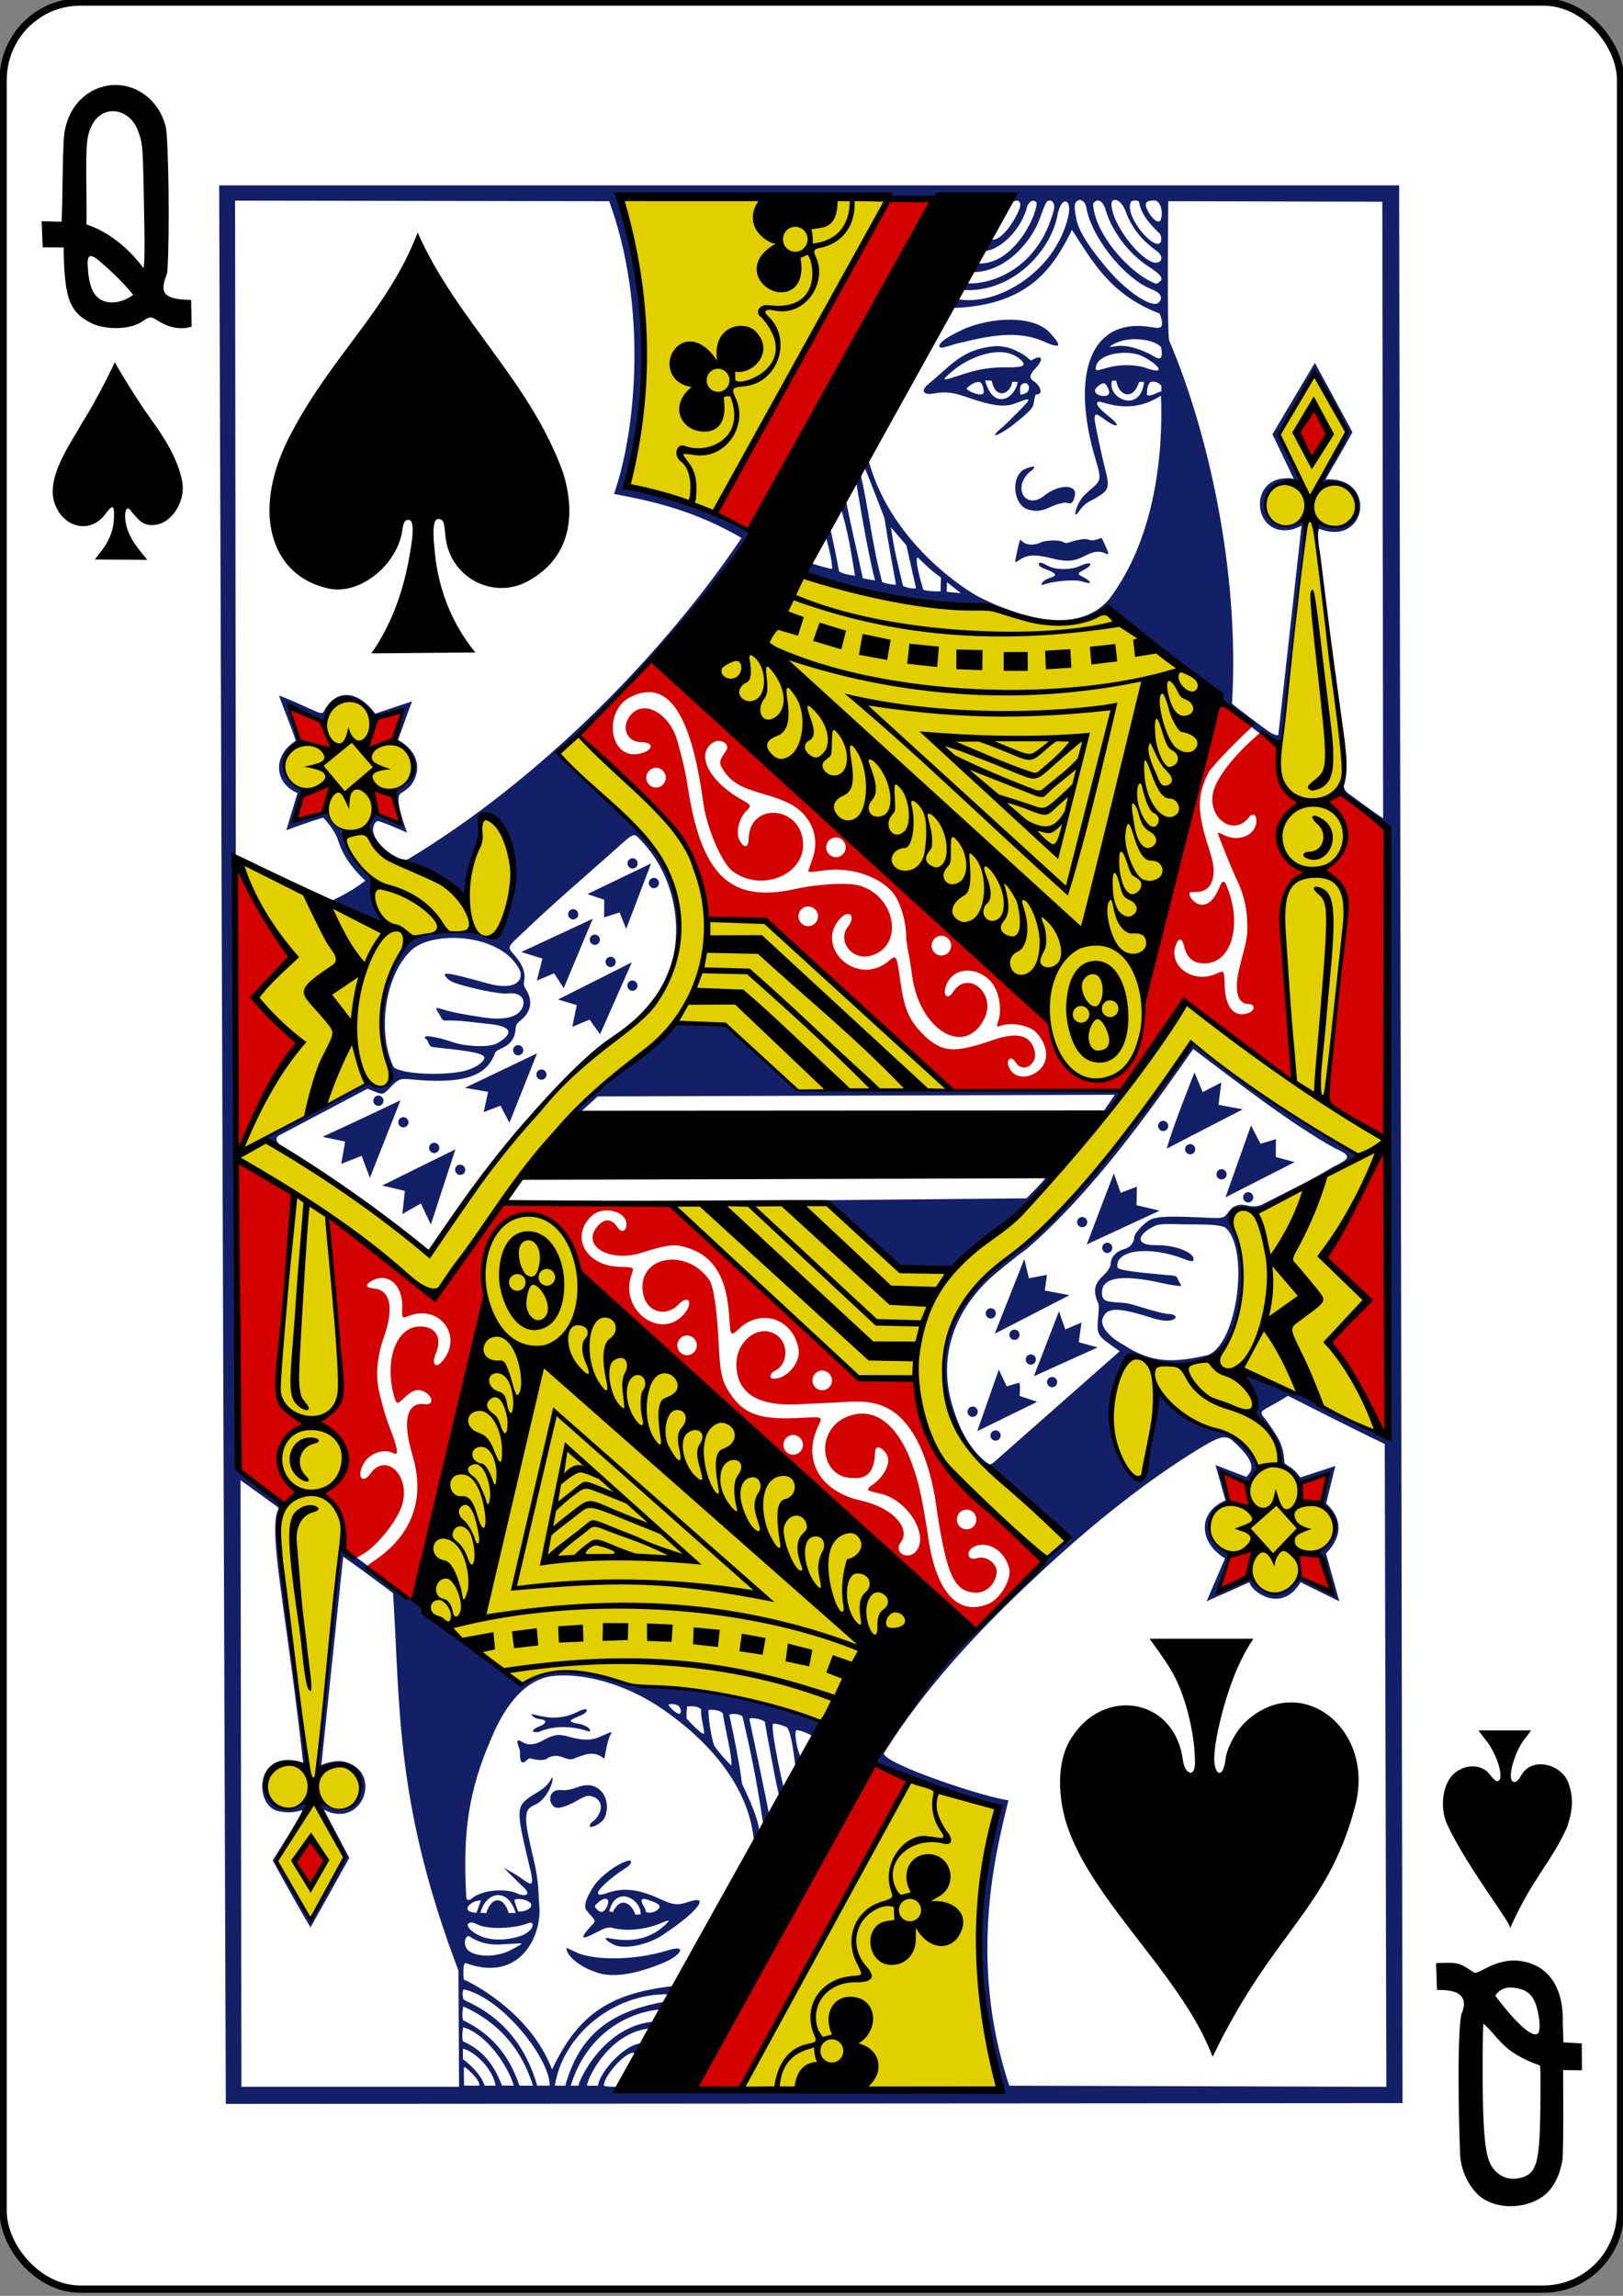 <svg viewBox="260 370 224 313" preserveAspectRatio="none" xmlns="http://www.w3.org/2000/svg" width="744.094" height="1052.362"><rect x="260" y="370" width="224" height="313" fill="#808080" stroke="none"/><title>Vectorized Playing Cards 1.0</title><rect y="589.952" x="2090.887" height="311.811" width="223.228" rx="10.63" ry="10.63" fill="#fff" stroke="#000" stroke-width=".997" transform="translate(-512.471,-1384.075) translate(-1317.983,1164.399)"/><path d="M362.566 654.886l23.212-42.372c-.003.01 5.62 2.154 12.192 3.86-6.31 16.437-.046 38.12-.046 38.12s-35.376.357-35.358.392zm-63.79-72.413c-1.322-18.008-1.364-35.406 1.602-49.818.054-.23-8.292-5.052-7.43-5.605 1.323-.847 17.767-9.42 17.767-9.42s1.11.632 2.07.535c.748-.076 1.45-.756 1.158-1.483-.686-1.718-1.913-5.992-1.177-10.295.423-2.472 1.763-5.193 3.153-6.86 3.098-3.712 10.172-1.75 12.23-1.812 1.305-.04 5.252-13.842-1.033-16.403-1.732-.706-5.708 8.717-2.945 10.832.415.318-5.555-3.144-10.128-5.21-.424-.19-2.292-1.628-2.712-3.526-.524-2.367 7.008-6.922 5.53-9.59-2.155-3.888-7.72-9.702-10.103-8.106-2.253 2.033-7.624 6.19-7.588 9.032 1.678 5.098 5.943 5.453 8.184 10.276.558 1.043 4.68 5.424 4.68 5.424-1.547 2.365.957 6.5 1.073 5.867l-19.526-8.505s4.475 33.67-.25 38.655c-.5.527 4.18-1.32 4.26-1.033 1.423 1.8 17.192 11.825 21.706 15.428 8.016-11.178 10.944-16.095 21.275-26.012 2.267-1.874 7.323-5.297 10.213-9.41 2.323-3.302 3.286-7.023 2.87-9.912-.54-3.734-.873-6.29-3.18-9.267-5.325-6.876-13.8-13.436-13.65-13.555l2.896-2.355s10.45 8.64 14.875 14.993c2.98 4.28 1.643 9.19 4.214 10.068.618.21 4.84-.14 6.227.125.17.03 30.742 21.604 25.2 22.848-7.675 1.723-19.91.6-19.91.6-8.738-8.526-12.955-11.33-18.162-8.658 0 0-13.194 11.538-20.81 20.573-4.34 5.148-7.962 11.592-10.865 15.736-1.12 1.596-15.13-11.863-14.988-10.25 2.082 14.65 3.27 32.3 1.658 44.266-1.106 10.164-2.62 21.08-3.295 30.454 0 0 2.35-.682 4.144-.046.97.344 1.674 1.242 1.758 2.24.523 4.463-5.225 3.427-5.36 3.04.008-.003 3.21 6.885 3.21 6.885s-4.98 8.584-4.84 8.21c.085-.23-4.526-7.62-4.526-7.62s3.498-6.176 3.938-7.462c.264-.772-5.047 2.555-5.457-2.264-.414-4.858 5.797-3.556 5.518-2.958-.748-9.96-2.42-20.26-3.478-28.653zm74.854 22.41c.137-.104-13.212-5.356-25.475-4.86-4.32-1.682-11.367-3.442-16.07-.307-5.29-3.58-9.856-7.522-14.495-11.426 1.3-.017 6.166-31.31 9.35-42.213-1.42-13.54 11.63-13.53 12.763-2.685 14.06 14.532 31.275 29.563 49.02 44.352-2.823 5.852-13.012 10.314-15.093 17.14zm30.74-95.796c-16.03-16.335-49.576-45.54-49.576-45.54l15.703-15.32c8.243 2.456 16.714 4.508 26.29 4.605.038.037 10.495 4.755 16.067-.013l14.495 11.48s-6.013 31.61-9.543 42.642c.075 4.37-1.58 9.692-5.897 10.482-3.687.676-6.523-4.55-7.54-8.337zm32.398-37.84c1.672-10.277 2.017-17.756 3.177-29.745-7.23 2.117-7.132-7.623-.03-5.06l-3.292-7.253 4.875-8.17 4.475 7.758-3.854 6.876c8.01.394 6.076 7.825-.82 6.03 1.3 11.486 4.163 23.087 4.024 34.44 2.48 18.21-3.05 43.546-2.134 44.147l7.81 5.37-1.334 39.617-12.334-5.403-3.67 2.475c1.177 2.33 2.676 4.565 3.182 7.1 0 0 8.495 6.982 7.316 9.158.547.32-6.045 9.042-7.98 8.824-3.694-.415-8.013-5.178-9.195-8.57-1.042-3.414 7.627-6.758 6.533-9.255-1.308-2.986-4.61-4.422-7.537-5.3-4.034-1.21-5.88-4.403-6.066-4.403 0 0-1.568 12.662-3.078 11.65-6.074-4.073-1.92-16.993-.793-16.633 0 0 2.652.61 5.786.904 11.04 1.157 10.293-12.41 8.153-18.978-.537-1.56.302-1.57.243-1.59-.512-.177 1.786-.05 3.736-.623 5.362-1.58 13.576-7.03 13.576-7.03-8.63-4.785-16.248-10.243-23.082-15.42 0 0-6.344 10.82-13.863 18.326-5.474 5.463-6.365 7.323-15.526 14.358-.178.137-6.943 8.22-3.722 17.66 2.757 8.076 16.006 16.82 15.908 17.403l-2.608 2.49c.105.146-18.755-11.692-18.315-24.424-.02-.48-8.57-.647-8.57-.647l-24.853-23.02 21.052-.09 10.808 8.822 6.754.35c.44.39.686-1.782 6.634-6.217 11.365-8.472 25.447-30.228 25.447-30.228s14.89 10.467 14.905 10.468c-.745-15.718-3.28-32.62-1.74-46.17zm-54.212-74.284s-15.473 29.045-23.957 42.728l-12.02-3.444c5.036-13.358.214-38.817-1.053-39.46z" fill="#e2cf00"/><path d="M290.25 395.273l.913 261.56 162.41-.104-.468-261.457zM403.127 584.82c7.705-7.158 15.326-13.065 22.45-17.358 2.765-1.665 3.603-1.91 4.69-.922 1.77 1.61 2.872 3.012 2.294 4.14-.13.254-.546.676-.546.676l-4.257-1.62 1.38 4.828c-3.83 1.56-3.762 5.7-.066 7.897l-2.542 5.85 5.912-2.6c.227 1.275 4.443 4.36 7.066 0l5.34 2.606-1.84-6.535c1.752-1.67 2.774-4.338.017-6.797l1.27-5.12-4.823 1.57c-1.208-1.652-1.91-1.54-2.187-1.99-.083-.614-.098-2.047-.9-3.368-.662-1.093-1.42-2.253-2.13-3.066-.376-.636-.075-.69 1.85-1.73.905-.49 1.653-.985 1.653-.985s9.49 4.76 13.36 6.57l.22 87.64-52.05-.152c-5.855-17.468-1.65-32.566-.1-38.922-2.728-.226-16.804-4.785-17.226-6.353 5.576-8.857 13.144-16.905 21.167-24.258zm-101.283 25.497c-6.79-2.192-6.858 5.98-3.39 6.615.9.164 1.84.3 3.245-.155.348.072-4.067 6.852-4.067 6.852s3.536 6.42 5.23 9.147l5.345-9.482-3.495-6.562c5.472 2.788 8.306-5.515 2.56-6.602-1.39-.188-2.923.506-2.923.506l3.02-28.404c2.437 1.655 6.88 4.974 6.88 4.974 1.013 15.65.27 28.69 9.022 51.458l.09 15.84h-30.044l-.116-82.706 5.258 3.76c.112.468-.838.156-.326 5.912.463 5.2 2.046 14.216 3.71 28.847zm107.873-212.615c.24.34.222.86.43 1.547 1.215 4.05 5.442 8.915 8.81 10.193 1.18.447 1.64 1.127.957 1.81-.86.86-4.41-1.494-7.033-4.546-2.38-2.772-3.967-5.065-4.32-6.805-.207-1.033-.312-1.697-.158-2.235.436-.602.977-.435 1.315.035zm4.2-.44c.446 0 1.045.524 1.405 1.478.865 2.293 2.22 4.008 4.342 5.49.563.394.786.984.5 1.328-.106.128-.244.19-.4.234-1.653.462-6.008-4.576-6.355-7.703-.077-.68.16-.825.508-.827zm5.42.064c.88-.004 1.302 1.83.792 2.792-.333.304-1.063-.164-1.71-1.37-.557-1.034-.334-1.417.917-1.422zm-2.947.03c.197-.007.604-.112.81.175.34 1.897 1.77 3.27 2.91 4.368.193.36.282 1.113-.137 1.31-1 .44-4.01-2.98-4.03-4.96-.007-.594.175-.885.447-.893zm-3.82 1.2c1.055 3.463 3.61 6.287 5.9 7.752 1.634 1.04 2.265 1.633 1.507 2.164-.188.132-.38.233-.423.226-3.83-1.462-8.54-7.008-8.697-10.933.834-1.068 1.57.128 1.713.792zm-13.256 15.028c-2.014.003-4.48.46-6.484 1.37-2.788 1.265-3.487 2.106-3.08 2.41.292.215 2.087-.555 2.986-.672 4.854-1.2 8.194-1.496 11.358-.117 2.446 1.066 2.46.577.818-1.198-1.19-1.287-3.315-1.796-5.598-1.793zm17.11 2.66c1.607-.016 3.247.36 3.83 1.108.453 2.424-.757 1.316-1.732.833-1.41-.65-3.023-1.212-4.53-.98-.968.148-.995.1-.446-.21.827-.504 2-.738 2.878-.75zm-19.027.944c-4.59.357-6.18 2.678-9.145 5.072-1.218.926-.94 1.643.544 1.4 1.83-.3 2.57-.228 5.068.625 2.728.93 4.683 1.317 6.18.74 2.836-1.088 2.593-.907-1.46 3.017-2.17 1.74-1.293 1.65.903.142 1.623-1.296 2.74-2.123 3.08-2.833.163-.344.178-1.582.483-1.58 1.03 0 .5-1.287-.437-1.834-.616-.438-.478-.897.32-1.74 1.25-1.316.825-1.91-.534-1.09-.24.13-.358-.273-1.187-.774-1.312-.79-2.418-1.16-3.816-1.144zm3.31 1.723c1.11.935.634 1.193-1.787 1.17-2.047-.02-3.79.196-6.22 1.002-2.76.915-2.93.938-1.308-.443 2.23-1.902 6.762-3.808 9.315-1.73zm14.34-.805c1.114-.024 2.054.134 2.902.6 2.312 1.276 2.827 2.38.252 1.48-1.615-.565-3.796-.485-5.304-.068-1.557.432-1.825.583-1.614-.256.258-1.028 1.908-1.715 3.764-1.755zm-18.187 3.76c.55 2.748 2.632 1.85 2.84.192l.76.003c-.324 2.206-3.328 4.052-4.495-.194.247-.006 1.337.07.895 0zm16.622.048l.564-.018c.373 2.106 2.33 2.795 3.18.16l.684.014c-.522 4.393-5.173 2.253-4.428-.157zm-18.217.205c.376.133.548 1.163.485 1.434-.13.563-1.97-.036-2.36-.587.384-.408 1.292-1.053 1.875-.847zm25.024.468l-.005.77c-.85.203-1.202.68-1.996.523.044-.492-.04-1.168.422-1.742.578-.305 1.267.07 1.577.448zm-18.533.89c-.386.302-.914.336-.914.336-.084-.737-.208-1.565.71-1.572.604.176.562.923.204 1.235zm10.598-1.222c.323.023.7.826.745 1.293-.094.77-1.985.462-1.985-.302 0-.323.79-.99 1.24-.99zm-17.31 29.092c-1.46-.73-12.535-7.46-15.37-19.358l-.565 1.217c1.202 2.85 2.976 7.476 2.976 7.476-.074-.397.453 3.1 1.58 9.04-.598.007-1.26-.163-1.91-.336-1.46-5.438-1.806-9.7-3.032-15.022l-.534 1.486s1.542 9.548 2.587 13.28c-.597-.055-1.698-.302-1.698-.302-.87-4.027-1.544-6.728-2.363-10.766l-.753.976c1.08 3.314 1.503 6.278 2.048 9.454-.743-.112-1.49-.184-2.198-.577 0 0-1.117-5.793-1.265-5.877-.427.43-.603.98-.603.98-.045-.05.97 3.212.897 4.555-.71-.116-1.945-.47-2.814-.763-.455.302-.692.806-1.042 1.26.428 1.842 25.835 5.832 24.31 4.308-.008.16 11.203 4.907 17.46.873 0 0 10.883 8.07 15.134 11.293 0 .367 1.472 2.077 3.005 3.165l4.31 3.318c1.25.972 1.75.268 1.94-1.563.213-2.04 1.695-15.785 2.04-18.715 1.294-9.874 1.293-9.77-.207-9.314-2.292.695-4.356-.207-4.356-2.553 0-1.435.664-2.623 2.192-3.178.434-.15 1-.163 1.65-.15.296.053.845.09.904.1.73-.04-2.828-6.48-2.828-6.48s3.4-6.06 5.035-8.315l4.4 7.972-3.603 7.033c7.017-.527 6.33 8.293-.54 5.34 0 0-.04 2.62-.026 2.428.066-.75.056-1.39.293-1.53 6.656 2.52 8.012-7.184.84-6.737 1.18-2.056 2.496-4.183 3.722-6.45l-5.185-9.45-5.858 9.742 2.947 6.083c-.663-.172-1.195-.067-1.904.005-4.342.89-3.41 7.875 1.553 6.915.567-.11 1.42-.54 1.42-.54l-3.204 28.537s-.316.256-1.6-.67c-1.486-1.07-4.595-3.393-4.794-3.632 1.112-18.243-3.452-37.437-8.662-49.455-.33-.922-.135-19.02-.135-19.02l29.546.076.11 84.058c-1.545-.977-3.215-2.264-4.804-3.385-.476-.385-.77-.842-.567-1.577-.523 1.118-.207 1.597-.207 1.597l6.524 5.212-.26 82.724s-10.53-5.428-17.016-8.047c-2.925-1.194-3.056-.85-3.056-.85.01-.005 2.067 4.64 1.48 5.477 1.394 1.34 3.737 4.144 3.85 6.89 1.25 1.08 1.6 1.214 2.535 2.77l3.914-1.415-.89 4.077c4.16 2.914.155 6.833-.616 6.472 0 0 1.836 3.94 2.255 5.733-.658-.044-3.954-1.832-4.872-2.255-2.388 4.7-6.42.756-6.453.063l-4.474 1.992 1.585-5.092c-2.88-1.752-4.827-4.4-.17-7.253l-1.074-3.972 3.83 1.505s.716-1.148 1.26-1.985c-1.433-6.24-10.855-5.06-13.88-10.67 0 0-.744 7.004-1.506 9.54-.297 6.7-4.99-.08-4.99-7.166 0-1.6 2.01-6.985 2.692-7.247.708-.098 7.433 3.153 11.95-.076 2.055-2.138 5.6-8.154 2.194-17.572-1.127-2.177 2.144-2.452 3.206-1.718 0 0 9.828-5.14 14.265-7.616-7.442-4.09-22.92-14.97-22.91-15.487-2.063 3.278-4.428 6.027-7.752 10.66-5.39 6.347-9.602 12.377-16.44 17.447-9.62 7.003-11.878 14.05-9.195 22.327 1.085 3.577 3.27 7.204 6.85 8.46 1.822 1.84 9.138 8.766 9.138 8.766-12.213 11.12-20.598 20.265-26.478 30.37 4.963 2.61 16.935 6.392 16.935 6.392-4.447 14.777-2.423 26.514.507 38.297 0 0-34.75.044-52.78-.522-.155.152-2.106.048-2.132-.077-.07-1.317 3.248-4.94 4.24-4.433.5-.492 1.557-.743 1.367-1.347-2.49-.296-6.264 4.002-6.413 5.78h-1.484c-.304-.265 2.693-7.26 8.7-7.818-.064.25.805-.544.153-.885-7 .83-10.262 8.598-10.055 8.703h-1.08c2.38-7.64 8.578-10.05 12.165-10.38.034-.016 1.163-.41.86-1.08-7.927 1.378-11.88 4.81-13.785 11.46h-1.43c1.032-6.746 7.972-12.656 15.816-12.464.246-.155.547-.34.42-1.106-8.707.98-13.048 3.886-16.625 11.363-3.198-8.304-12.088-12.244-12.194-12.28 0 0-.215-2.323.282-2.227 7.584 2.746 10.48-3.84 10.163-7.666-.175-2.13-.056-3.303-.768-6.372-.635-2.736-1.105-4.58-1.055-5.77.05-1.175.42-1.412 1.287-1.806 1.626-.738 2.644-3.407 2.283-3.733-.836 1.94-3.044 2.276-4.06 3.58-.814 1.074-.456 2.785.99 8.724.882 3.62-.163 1.956-2.22.823l-1.374-.777c.92.947 1.896 1.84 2.835 2.768.84.768.37 1.243-.836.798-1.735-.866-5.08-.503-6.36.587-.5.355-.677.318-.803-.01-.562-9.224.408-14.898 3.463-21.83 1.975-4.712 4.916-8.24 8.84-8.49 3.95-.33 9.634 1.056 14.795 4.56 6.062 4.118 11.97 10.378 12.597 18.06.024.088.466-.658.667-1.052.277-.913-.735-3.655-2.314-6.834-.292-2.39-1.114-6.583-1.76-9.42.49-.223 1.538-.098 1.832.26 1.11 4.69 1.9 8.34 2.852 14.623.013.612.8-.91.803-1.313-.137-.937-2.755-13.23-2.703-12.95.016-.417 2.484.132 2.145.52 0 0 1.877 10.31 2.01 9.992l.635-.875s-1.792-7.53-1.568-8.982c.153-.222 1.54.228 1.98.467.554.74.907 3.428 1.14 5.26.64.488.766-.92.717-1.293-.46-.73-.946-3.452-.58-3.592.286-.11 1.877.52 2.183.793.36.32 1.746-1.6 1.393-1.932-7.505-2.874-16.974-4.55-24.1-4.665-1.655.007-2.312-.226-4.852-1.143-6.467-2.335-11.814-.01-12.598.73-7.896-5.488-16.71-13.15-23.727-18.04-.332-.22-1.118-.348-1.205-.348-1.113 8.512-1.89 18.36-2.84 26.216-.386 3.11-.432 3.352-.29 3.44.124.077.368-.047.464-.097 2.31-.85 4.395-.297 5.5 1.79.556 2.982-2.053 4.944-4.804 3.528-1.02-.525-1.168-.42-.702.573.805 1.79 3.126 6.506 3.126 6.506.004 0-3.136 6.4-4.722 8.14-1.547-2.497-3.52-5.023-4.376-7.75 1.215-2.38 3.51-5.442 4.236-7.786-.103-.075-.728-.01-1.163.216-4.014 1.9-4.66-1.676-4.605-2.96.11-2.613 2.384-3.17 5.69-1.952-3.573-23.732-4.336-37.254-3.423-35.79 0 0-4.314-3.085-6.46-5.177l-.193-172.834 51.626.078c5.262 14.108 3.813 31.075.667 39.91 5.588 1.02 11.232 2.34 17.608 6-10.772 15.793-27.683 32.86-46 43.788-1.037.47-4.448-1.66-4.848-3.76-.093-.488.178-1.45.727-1.433 1.345.436 2.65 1.036 3.963 1.572 0 0-1.83-4.593-.947-5.29.575-.378 1.045-.693 1.414-1.082 1.314-1.698 1.21-3.625-.183-5.105-.56-.587-1.214-.992-1.54-1.142 0 0 1.29-3.583 1.938-5.272l-5.082 1.682c-1.646-2.28-4.672-4.056-6.908-.66-.427.906-.338.767-3.485-.625-1.783-.79-2.882-1.193-2.882-1.193.67 1.99 1.544 3.86 2.31 6.166-3.503 2.232-2.705 5.997.243 7.12l-1.553 5.085s3.31-1.234 5.105-1.713c0 0 1.574 1.582 2.04 3.084.8 2.577 2.62 4.445 3.768 5.51-1.915 1.402-2.86 1.875-5.017 2.912l7.444 3.007c-.462-1.574-1.45-2.742-1.548-4.732-.088-1.706-.185-1.737-1.288-2.89-1.803-1.556-2.074-3.637-3.087-5.336-.706-.427-1.27-1.282-1.797-2.248-1.132.107-3.692 1.38-4.176.923-.594-.634 1.03-3.882.85-4.206-1.306-.11-4.967-2.964-.607-6.142l-1.39-5.17s3.318 1.452 4.91 2.264c1.104-5.166 6.142-2.69 6.957-.463 0 0 3.994-1.313 3.747-.247-.11.956-.76 3.343-.76 3.343 3.592 3.18 2.85 4.74-.07 6.826-.043 1.684.664 4.305.664 4.305s-2.032-.903-3.37-1.282c-.536.536-1.144 1.504-1.042 2.002.908 4.02 5.864 5.138 13.207 9.246.25-2.596 2.043-6.145 2.245-9.26.126-2.273.205-2.31 1.804-1.583 4.206 3.04 2.922 11.39 1.388 14.816-.908 1.94-1.057 1.89-2.822 1.327-2.445-.78-6.768-.465-9.146.34-3.29 1.348-4.84 8.683-4.876 10.912-.058 2.117.105 4.217 1.216 6.833.46 1.674-.385 2.963-1.894 2.515-.34-.1-1.145-.41-1.145-.41l-14.194 7.344 2.674 1.573s-1.97-1.177-.75-1.814l12.17-6.35c2.27.883 1.965 1.064 3.435-.468.88-.906 1.312-.924 2.49-.81 7.176.688 10.354-.357 11.595-3.364.186-.45.115-.435.848-.805 1.357-.527 1.996-1.482 2.065-2.68.045-.786.386-.893.984-1.442 1.116-1.025 1.343-2.31.64-3.63-.33-.622-.584-.818-.447-1.463.23-1.08-.17-2.205-1.207-3.395-1.194-1.37-1.187-1.138 1.063-3.234 4.42-4.2 8.313-7.414 12.61-11.215 2.94-2.6 2.623-2.413 3.767-1.224 4.213 4.38 5.865 11.21 3.968 17.214-.088.282-.128.25.092 0 1.192-1.35 1.225-8.148.207-11.16-1.242-3.705-2.444-5.633-6.55-9.26-2.562-2.313-9.536-8.993-9.536-8.993 10.146-8.798 21.075-19.735 27.203-29.79-3.145-3.372-17.724-6.482-17.724-6.482 1.815-3.764 5.405-20.676-.74-39.43l52.375.606 1.863.126s.28-.107.43-.146c.503-.13.753.222.632.784-.386 1.43-2.486 4.782-3.968 4.505-.66-.256-.475 1.014-.77 1.542 2.335-.303 5.075-3.263 5.76-6.196.377-.617.622-.72.996-.602.432.137.324.548-.144 1.966-1.462 3.55-4.43 6.847-7.876 6.517l-.448 1.212c4.652-.075 8.25-4.437 9.312-7.7.742-1.938.77-2.2 1.517-2.014.618.57.237 1.39.026 2.066-2.338 7.47-8.76 9.468-11.96 9.143-.385-.048-.453.314-.336.928 6.87.454 12.344-5.465 13.118-10.545.376-1.41 1.03-1.892 1.406-1.248.213.57.142 1.15.038 1.69-1.878 8.02-10.426 12.572-15.65 11.272-.24-.226-.634.883-.065 1.278 10.543-.398 13.8-5.838 16.204-10.645 2.87 4.327 5.215 8.79 12.09 11.41 0 0 .684 1.51.144 1.85-.285.177-.72.094-1.35-.008-8.38-1.354-11.15 6.477-7.585 18.176.976 3.203.54 2.713-1.55 4.717-.994.955-1.467 2.65-1.206 2.688.358-.2.476-.75 1.347-1.47.38-.315 1.158-.614 1.732-1.01 1.55-.9 1.536-1.514.98-3.64-.415-1.58-1.468-6.384-1.47-6.872-.002-.92.216-.823 1.368.002 1.608 1.192 2.52 1.106.574-.42-.753-.593-1.243-1.054-1.47-1.385-.31-.452-.12-.744.51-.547 2.886.905 5.365.84 8.167-.866.322 7.717-.74 19.426-7.206 27.798-4.96 5.57-14.457 1.355-17.97-.404zm7.597-17.734c-.193.01-.885.152-1.313.397-1.906 1.09-1.45 4.958.627 5.473.836.207 1.595.32 3-.35.837-.4 2.01-.71 2.337-.574.69.288.91-.323 1.056-1.01.33-1.538-2.193-1.575-4.2.015-2.532 2.006-4.474-.954-2.087-3.183.795-.514.77-.78.58-.77zm-19.674 8.278l2.127 2.458 1.337 5.858c-.81.138-1.794-.312-1.794-.312-.663-2.65-1.31-5.303-1.67-8.004zm28.97 1.474c-.023.002-.048.008-.073.02-.09.038-.486.217-1.034.278-.315.035-.793-.19-1.134-.17-.93.06-1.8.333-2.034.43-.287.118-.568.167-.813.023-.695-.41-2.718-.293-3.333.068-.728.31-1.547.314-2.145.005-.257-.134-.52-.47-.567-.424-.095.096-.484 1.754-.6 2.395.002.225-.157.6-.064.64.12.047.5-.3.973-.54.966-.493 2.046-.455 3.943.01 2.34.573 3.253.407 4.635-.298 1.102-.562 1.77-.697 2.502-.496.18.05.66.3.726.236.13-.124-.225-.818-.53-1.505-.22-.497-.3-.692-.45-.673zm-25.263 2.643c2.057 1.95 1.902 1.782 3.2 2.745l-.063 1.877s-1.59.035-2.37-.207c-.247-.73-1.317-4.397-.767-4.416zm16.917 1.262c.14.094.34.195.62.29 3.275 1.228-.15.918-.477 2.088 0 .105.15.122.31.058 1.124-.44 3.87-.727 5.117-.485 1.62.547 1.722.17.164-.644-1.14-.45.242-.754.707-1.147.966-.623.302-.88-.93-.29-1.23.592-3.423.582-4.422.022-.442-.224-.872-.433-1.077-.446-.418-.017-.196.42-.01.553zm-12.888 2.102l1.916 1.498-1.96-.188zm-43.4 37.64c-.387 0-.702.315-.702.702 0 .387.315.702.702.702.387 0 .702-.315.702-.702 0-.387-.315-.702-.702-.702zm2.558.708l-8.79 4.173 2.323.777-.018 2.405 2.14-.682.906 2.245zm.39 1.965c-.388 0-.703.315-.703.702 0 .387.314.702.7.702.388 0 .703-.316.703-.703 0-.387-.315-.702-.702-.702zm-11.143 4.27c-.388 0-.703.31-.703.697 0 .387.315.702.702.702.386 0 .7-.315.7-.702 0-.387-.314-.697-.7-.697zm2.7 1.306l-9.866 4.533 2.924.89-.772 3.01 2.382-1 1.33 2.02zm.29 2.158c-.387 0-.702.315-.702.702 0 .387.315.702.702.702.387 0 .698-.315.698-.702 0-.387-.31-.702-.698-.702zm-19.575.45c3.71-.004 7.87 1.408 9.29 4.584.378 1.588-1.182 2.533-4.515 1.62-5.51-1.51-6.536-1.68-5.62-.745.12.123.362.426 1.187.707 2.075.707 6.09 1.525 7.174 1.414 1.48-.197 2.506.492 2.136 1.726-.42 1.4-2.342 1.975-5.232 1.568-2.993-.422-4.64-.767-5.635-1.068-1.278-.386-1.323-.353-.718.543.315.467.346.84.813.928 1.976-.11 4.08.267 5.895.438 3.258.292 3.768 1.215 1.376 2.626-1.134.667-4.526.484-6.454-.21-1.377-.496-4.535-1.204-3.318-.243.293.23.193.797.703.976 1.67.23 6.392.56 7.13 1.23.476.43-.595 1.522-2.8 2.092-3.318.63-8.28.366-9.59-.528-2.427-4.942-1.122-13.03 2.677-16.19 1.213-.95 3.276-1.465 5.5-1.468zm21.754 2.578c-.388 0-.698.316-.698.703 0 .386.31.696.697.696.386 0 .7-.31.7-.697 0-.388-.314-.704-.7-.704zm2.93.75l-10.187 5.073 2.576.764-.61 2.964 2.386-.984 1.446 1.994zm.078 2.482c-.387 0-.702.315-.702.702 0 .387.315.702.702.702.387 0 .702-.315.702-.702 0-.387-.315-.702-.702-.702zm5.925 5.982c-4.518 4.396-9.61 7.88-14.26 12.148l1.008-.04 2.535-2.286 71.36-.224-1.667 2.434.702.3s2.14-3.163 1.994-3.31c-15.678.046-27.78.01-44.98.13-3.134-3.106-6.445-6.015-9.722-8.964zm-21.692 2.82c-.385 0-.7.314-.7.7 0 .388.315.703.7.703.388 0 .7-.315.7-.702 0-.386-.312-.7-.7-.7zm93.163.536c6.164 4.574 13.468 10.185 19.53 13.515 2.427 1.056 2.192 1.415-.275 2.58-2.424 1.508-6.46 3.45-9.824 5.146-1.458.55-2.095-.167-3.13.024-.747.19-.96.33-1.404.92-.73.963-.53.93-4.43.753-3.932-.177-5.554-.09-6.4.342-.813.414-2.207 1.83-2.207 2.42 0 .564-.445 1.29-1.255 1.533-.943.23-2.032.976-1.986 2.135-.252.872-.786 1.26-1.26 1.737-1.12 1.13-1.01 2.02-.684 3.07.15.47.378.362.262 1.753-.267 3.187-.486 2.918 2.923 5.277l-17.42 15.18c-.405.318-.524.286-.89.034-2.125-1.578-3.604-4.185-4.456-6.793-2.943-8.106.65-14.767 5.427-18.843 1.655-1.412 3.878-3.096 4.497-3.52 8.995-7.67 16.818-18.533 22.983-27.26zm-90.56.593l-9.96 4.702 3.207.54-.614 2.77 2.324-.88 1.23 2.337zm.608 2.197c-.386 0-.7.315-.7.702 0 .386.314.696.7.696.388 0 .698-.31.698-.697 0-.388-.31-.703-.697-.703zm91.26 3.083l-1.13-2.673s-3.148 7.748-3.813 10.374c2.665-1.373 10.473-5.347 10.473-5.347l-3.34-.62.377-3.035zm-113.765.48c-.387 0-.702.314-.702.7 0 .388.315.703.702.703.387 0 .702-.315.702-.702 0-.386-.315-.7-.702-.7zm3.05.638s-7.41 3.478-10.755 4.978l3.123.655-.55 3.037 2.82-1.1 1.137 3.002zm.397 2.294c-.387 0-.702.315-.702.702 0 .387.315.697.702.697.387 0 .702-.31.702-.696 0-.387-.315-.702-.702-.702zm104.872.505c-.387 0-.702.31-.702.697 0 .387.315.702.702.702.387 0 .697-.315.697-.702 0-.387-.31-.697-.696-.697zm12.117.634l-3.526 9.804 9.54-4.803-2.59-.706.013-2.425-2.13.62zM319.924 525.8c-.387 0-.702.315-.702.702 0 .387.316.702.703.702.387 0 .702-.315.702-.702 0-.387-.315-.702-.702-.702zm104.337.178c-.387 0-.698.315-.698.702 0 .387.31.697.698.697.387 0 .702-.31.702-.697 0-.387-.315-.702-.702-.702zm-101.412.72l-10.108 4.93 3.137.735-.344 3.156 2.55-1.448 1.385 2.878zm.632 2.083c-.387 0-.663.315-.663.7 0 .388.315.7.702.7.386 0 .696-.312.696-.7 0-.385-.35-.7-.736-.7zm105.114.62c-.387 0-.702.314-.702.7 0 .388.315.7.702.7.387 0 .702-.312.702-.7 0-.386-.315-.7-.702-.7zm-13.93 3.224l-.938-2.64-3.74 9.678 10.057-4.607-3.19-.75.055-2.526zm-10.217-2.084c-.115-.006-.216.026-.216.1 0 .225-2.57 2.736-2.57 2.736l-29.683.274c.06.005 2.47.67 2.47.67 3.895 3.112 9.997 8.63 9.997 8.63l7.37-.293c4.08-4.006 10.21-7.053 12.945-12-.067-.068-.198-.11-.313-.117zm27.824 1.995c-.386 0-.7.315-.7.702 0 .387.314.697.7.697.388 0 .698-.31.698-.697 0-.387-.31-.702-.697-.702zm-22.913 3.38c-.387 0-.697.31-.697.696 0 .388.31.703.697.703.387 0 .702-.315.702-.702 0-.386-.316-.696-.703-.696zm15.07 1.012c2.127-.01 4.176.062 4.707.467 3.288 2.77 1.73 15.712-2.416 17.347-4.548 1.025-7.695 1.214-11.643-1.39-1.12-.545-3.34-2.195-2.907-3.557.59-1.674 2.217-1.552 6.88-.1 1.703.528 2.64.422 3.073.09.407-.31-.124-.655-.994-.66-.35 0-1.858-.372-3.116-.758-1.775-.546-2.286-.707-3.433-.775-1.93-.114-2.49-.19-2.49-1.37 0-2.205 3.064-2.496 8.707-1.202.675.154 1.898.326 2.198.317.217.083-.43-.73-.54-1.216-.203-.175-.567-.257-1.528-.29-3.63-.356-6.64-.602-6.706-1.077-.32-2.334 4.373-2.97 9.24-1.096 1.25.48 1.275.28 1.265-.082-.018-.673-2.11-1.847-5.196-1.814-3 .032-2.582-1.493-.115-2.64.843-.39 2.886-.182 5.014-.193zm-11.608 2.5c-.388 0-.698.316-.698.703 0 .387.31.702.697.702.386 0 .702-.315.702-.702 0-.387-.316-.702-.703-.702zm-10.815 4.844l-.635-2.614-4.084 10.176 10.315-5.253-3.4-.64.298-2.14zm-5.256 4.087c-.388 0-.703.315-.703.702 0 .386.315.7.702.7.386 0 .696-.314.696-.7 0-.388-.31-.703-.697-.703zm10.275 2.887l-.868-2.473-3.47 8.86 8.803-3.933-2.6-.71.37-2.683zm-7.006.026c-.388 0-.703.315-.703.702 0 .387.315.702.702.702.386 0 .696-.315.696-.702 0-.387-.31-.702-.697-.702zm2.252 3.383c-.387 0-.702.31-.702.697 0 .387.315.702.702.702.387 0 .697-.315.697-.702 0-.387-.31-.697-.698-.697zm-4.423 2.074l-2.97 8.39 8.27-4.004-2.418-.796s.133-1.887-.095-1.8c-.144.056-1.7.49-1.7.49zm7.36 1.003c-.387 0-.702.31-.702.698 0 .387.315.702.702.702.387 0 .702-.315.702-.702 0-.387-.315-.698-.702-.698zm-10.964 4.036c-.387 0-.702.315-.702.702 0 .387.315.702.702.702.387 0 .702-.315.702-.702 0-.387-.315-.702-.702-.702zm3.16 3.246c-.386 0-.7.31-.7.697 0 .386.314.7.7.7.388 0 .703-.314.703-.7 0-.388-.316-.698-.703-.698zm-43.62 38.637c-.378.056-1.362-.844-1.554-1.266.56-.143 1.14-.038 1.454.225.26.246.444.878.1 1.04zm2.995-.607c-.132 1.025.502 2.878.382 3.318-.325.16-1.97-1.604-2.376-2.033-.084-.586.006-1.33.04-1.665.565-.1 1.567-.063 1.955.38zm2.964.51c.35 2.27 1.35 5.923 1.195 7.155-.15-.12-1.418-1.37-2.355-2.696-.33-.794-.842-3.56-.798-4.882.63-.087 1.48.014 1.957.423zm-19.847-.256c-1.012.516-2.162.888-3.606.882-1.157-.006-3.15-.606-2.95-.46.528.944 1.905.45 1.932 1.065-.343.61-1.258.55-1.714 1.135-.095.154.135.285.78.217 1.956-.887 4.512-.87 6.85-.103.492.103.17-.368 0-.493-.302-.222-.804-.455-1.227-.506-2.042-.363-1.144-.57.223-1.18 1.003-.366 1.255-1.268-.286-.557zm4.426 2.886c-.272.022-.952.367-1.698.67-1.258.507-2.422.388-4.116-.083-1.47-.41-2.007-.296-3.47.442-.973.622-2.036.796-2.806.36-.997-.566-.99-.372-.496 1.03.123.35-.12 1.41.313 1.654.33.186.712-.433.968-.52.255-.085 1.86.635 2.755-.158 1.597-.58 2.077.36 3.183.27 1.796-.634 2.92-1.294 4.462-.07.092-.46.45-2.96 1.025-3.55-.015-.036-.058-.05-.12-.045zm-3.27 7.2c-1.294.014-1.993.808-3.66.656-1.33-.094-1.787 1.086-1.223 1.947.397.606.93.717 2.743-.114.746-.342 1.784-1.095 2.39-1.034 1.775.176 2.204 1.89.726 3.34-.72.424-.727.883-.507.89.584.023 1.767-.675 2.035-1.488.736-2.228-.586-4.24-2.506-4.2zm5.796 10.264c-1.682.355-4.105 2.285-4.93 3.534-.77 1.22-1.508 2.595-.97 3.275.442.558 1.06 1.1 1.113 1.4.046.265-.315.527-.652.905-1.476 1.65-1.124 1.742.946.67 1.05-.544 1.537-.762 2.222-.583 1.995.52 4.48.15 6.17-.47.762-.282 1.51-.662 1.567-.468-3.083 3.392-6.927 2.538-8.3 2.332-.24-.063-.424-.048-.423.033 0 .165.398.523 1.245.9 1.417.628 4.82-.04 6.95-1.592 4.207-2.753 6.527-5.384 3.21-4.285-1.52.505-2.09.416-3.937-.418-2.77-1.25-4.89-1.618-7.184-.818-2.906 1.014-.677-1.38 2.59-3.457.71-.45.798-.965.383-.958zm-15.673 7.157l-.968.014c-.695-2.334-2.37-2.33-3.094.015l-.81-.058c.794-2.91 3.788-3.508 4.87.03zm17.235.192l-.728.033c-.44-1.414-1.997-2.658-3.093-.34l-.504-.105c.896-3.7 4.468-1.642 4.326.41zm-4.854-2.126c.454 0 .568.515.053 1.352-.362.59-.793.535-1.225.09-.39-.39-.367-.46.058-.845.452-.412.843-.597 1.115-.597zm5.362.015c.197-.006.57.156.992.298 1.104.373 1.355.682.902 1.135-.444.444-1.288.58-1.678.326-.018-.556-.568-.984-.587-1.542 0-.15.173-.21.37-.217zm-17.306.02c.766-.036 1.793.417 1.718.86-.082.483-.838.8-1.46.85-.418.056-.4-.113-.51-.41-.098-.264-.223-.6-.295-.865-.17-.508.155-.42.547-.436zm-5.238.167s-.43 1.277-.62 1.712c-1.604-.086-1.452-.792-.695-1.303.408-.31.82-.315 1.316-.408zm-1.244 3.035c.29.005.65.256 1.154.418 1.42.457 3.777.405 5.616-.02.88-.203 1.298-.476 1.49-.336.346.248-.01 1.118-1.283 1.677-1.658.61-4.184.943-6.098-.033-1.638-.835-1.82-1.724-.88-1.707zm-.438 1.827c1.5.99 3.004 1.304 4.86 1.132 2.782-.102 3.277-.445.934.796-2.164 1.147-5.502.936-6.145-.308-.368-.712-.13-1.56.35-1.62zm13.474 1.664c-.01 0-.018 0-.024.004.224 1.5 2.743 2.874 3.952 3.198 2.566 1.138 6.644.01 9.714-1.313 2.24-.966 3.05-2.425.38-1.596-4.297 1.335-9.69 1.436-12.39.4-.88-.416-1.482-.7-1.632-.692zm-14.14 5.618c5.378 1.213 11.876 9.505 11.852 13.13h-1.736c-2.644-9.222-9.51-11.218-10.18-11.77-.308-1.13.078-1.387.065-1.36zm-.084 2.336c6.39 2.8 8.662 7.792 9.62 10.794h-1.87c-1.39-4.13-3.892-7.076-7.765-8.91-.263-.575.014-1.884.014-1.884zm-.01 2.827c3.275.964 6.162 5.274 6.982 7.966l-1.634-.01c-1.16-3.003-2.8-4.93-5.41-6.04-.108-.565-.086-1.205.062-1.918zm-.053 2.927c1.54.31 4.142 2.7 4.517 5.04h-1.5c-.53-1.578-2.165-3.02-3.004-3.607l-.012-1.433zm.16 2.5c.164-.105 2.46 1.962 2.073 2.54h-2.068c-.024-.643-.038-2.548-.005-2.54z" fill="#131f67"/><path d="M382.595 397.364c-3.898 7.548-23.893 41.543-24.096 42.726l5.12 2.264 24.86-44.816s-5.15-.168-5.885-.174zm58.698 28.39l-2.322 3.266 1.977 3.582 2.005-3.544zm-91.337 34.108s-7.17 7.124-9.972 10.446c6.023 6.01 17.535 13.556 17.62 25.167l7.937.03 25.694 22.98s23.265.17 23.7.068c.467-.11 8.734-11.942 8.734-11.942l14.743 10.75s-.706-11.576-1.263-18.67c-.183-4.744-.34-7.662 3.128-9.762-4.765-2.27-4.464-6.447-.96-9.513-1.156-1.598-2.883-1.894-3.143-7.56-.73-.782-1.42-1.24-2.332-1.905l-.952.852c-3.06 2.746-5.144 5.547-5.487 7.37-.652 3.473 2.873 5.85 4.91 3.314.575-.714 1.087-.514 1.088.42 0 1.89-2.38 2.96-4.396 1.975-.47-.23-.886-.382-.928-.34-.072.073 2 5.146 2.56 6.265.93 1.862 1.417 3.732 1.49 5.69.076 2.09.034 2.356-.943 5.966-.92 3.403-.486 5.425 1.16 5.425.926 0 .897.89-.04 1.217-1.988.694-3.223-.773-3.293-3.905-.042-1.903-.075-1.95-1.053-1.49-3.402 1.6-7.097-1.26-5.496-4.25.336-.63.734-.43.942.465.392 1.683 1.274 2.425 2.866 2.42 3.672-.015 5.21-5.202 3.092-10.426-.425-1.048-.64-.99-1.197.337-.875 2.08-2.342 2.69-3.553 1.48-.405-.405-.602-1.063-.327-1.096.064-.007.468-.024.895-.038 2.14-.07 2.878-2.145 1.875-5.267-.88-2.742-1.017-3.24-1.28-4.726-.404-2.298-.12-4.042 1.016-6.27.2-.395 1.455-1.796 3.015-3.372 1.593-1.608 2.963-2.842 2.963-2.842s-.806-.694-1.898-1.514c-2.3-1.73-2.707-2.027-2.707-2.027S417.225 495.603 418 507.3c-1.388 15.41-12.717 11.146-13.55.473zm-.488 4.5c3.737-.06 6.2 4.88 7.607 15.134.466 3.397 2.537 8.156 4.04 9.28 3.79 2.838 9.723.65 9.727-3.587.006-5.277-7.4-6.06-7.516-.794-.026 1.24-.663 1.305-1.274.125-.544-1.052-.054-3.02 1.005-4.015.68-.637.626-.757-.668-1.47-4.508-2.49-6.425-6.2-4.016-7.777 1.053-.69 2.492.183 1.832 1.11-1.033 1.452-1.046 1.682-.183 2.886.98 1.37 2.143 2.053 4.9 2.866 2.315.683 2.696.81 3.765 1.3 3.13 1.425 4.56 4.566 3.467 7.615-.258.72-.508 1.43-.558 1.578-.112.334.072.336 2.275.043 3.505-.467 7.4.786 9.32 2.996 1.03 1.188 1.858 3.86 1.884 6.087.005.43.137 1.398.298 2.154.16.755.375 2.033.47 2.837.918 7.628 7.27 11.53 10.013 6.15 1.727-3.384-2.267-6.77-4.3-3.644-.713 1.098-1.45.593-1.038-.712.798-2.535 3.964-2.966 6.12-.83 1.166 1.153 1.725 3.77 1.16 5.432-.298.872-.266.927.38.702 1.448-.505 3.953-.02 4.85.943 2.118 2.266 1.694 4.986-.912 5.867-1.186.397-2.528-.015-2.967-1.404-.192-.99.49-1.274 1.015-.423.986 1.595 3.132.31 2.626-1.572-.576-2.14-2.406-2.596-5.784-1.433-5.37 1.848-7.104 1.693-9.675-.86-1.834-1.825-2.525-3.4-3.02-6.877-.545-3.84-.597-3.94-1.547-3.13-4.545 3.866-10.55-1.977-6.7-5.82 1.192-1.19 2.068-.153.997 1.18-1.564 1.942.475 4.65 3.03 4.02 4.65-1.15 3.7-7.956-1.333-9.546-1.534-.485-5.75-.284-8.992.428-9.053 1.987-13.053-1.877-14.916-14.397-.22-1.463-.474-2.544-1.333-5.694-1.02-3.737-4.488-5.765-6.38-3.732-1.51 1.62-.717 3.803 1.384 3.808 2.095.006 1.453 1.44-.73 1.635-3.788.338-4.447-5.968-.813-7.774.887-.44 1.716-.67 2.49-.683zm-49.44 2.328l1.175 4.487 4.68 1.323-1.483-4.27zm12.01 1.34l-1.257 4.06 3.55-.87 1.157-4.235zm38.507 6.647c.744 0 1.347.603 1.347 1.347 0 .743-.603 1.346-1.347 1.346-.743 0-1.346-.603-1.346-1.346 0-.744.602-1.347 1.345-1.347zM305.42 477.1l-3.693 1.292-.71 3.22 3.863-.997zm8.805 1.018l-3.015-.52.848 3.323 3.193 1.306zm130.91-.255l-1.94 1.51c5.653 4.912-.448 9.647-.638 9.326 4.087 2.704 3.36 6.97 2.828 10.876-.967 6.97-1.344 13.56-2.4 20.7 0 0 4.925 3.4 8.2 4.714.06.007.02-41.902.02-41.902zm-69.758 6.31c.744 0 1.346.604 1.346 1.348 0 .744-.602 1.347-1.346 1.347-.744 0-1.346-.603-1.347-1.346 0-.743.603-1.346 1.347-1.346zm-82.652 3.447l.17 39.108 8.094-14.475-5.57-6.425 4.813-5.14zm78.824 5.96c.743 0 1.346.603 1.346 1.346 0 .744-.603 1.347-1.347 1.347s-1.347-.603-1.347-1.347c0-.743.603-1.346 1.346-1.346zm18.378 4c.743 0 1.346.604 1.346 1.347 0 .744-.603 1.347-1.346 1.347-.744 0-1.347-.603-1.347-1.347 0-.743.604-1.346 1.348-1.346zm52.644 43.567l5.946 6.103-4.644 5.783 7.313 12.41-.118-38.397zM292.65 528.303l.282 42.062 6.36 4.64 1.61-1.524c-4.102-4.38-1.65-7.64 1.442-9.526-5.457-1.27-3.8-8.508-3.474-11.862-.134-6.227 2.148-13.33 1.446-19.318zm36.62 5.847l-9.113 12.696s-10.013-7.584-15.062-11.006c.54 5.48 1.033 12.468 1.703 18.362 1.637 8.606-2.626 8.754-2.665 9.578 6.776 5.142 1.09 9.95.07 9.71 3.608 1.964 3.31 7.932 3.31 7.932l1.712.968s.557-.34.793-.466c1.83-.985 4.813-4.494 5.496-6.81 1.16-3.925-2.25-7.186-4.395-4.202-1.054 1.466-1.898.486-1.035-1.202.788-1.54 2.845-2.314 4.213-1.582.795.426.617-.68-.61-3.77-.413-1.037-.748-2.168-1.328-4.462-.56-2.22-.343-4.895.63-7.617 1.403-3.927.905-6.39-1.342-6.603-1.198-.115-1.328-.49-.35-1.044 2.18-1.236 4.298.524 4.212 3.506-.047 1.61-.03 1.638.822 1.297 4.306-1.727 7.708 2.74 4.698 6.17-.92 1.047-1.5.382-.895-1.025.936-2.174.045-3.724-2.144-3.74-3.175-.025-4.933 4.363-3.683 9.188.39 1.506.45 1.525 1.506.52.936-.893 1.635-1.18 2.36-.962 1.504.45 1.898 2.05.457 1.85-2.476-.34-3.126 2.254-1.726 6.868 1.858 6.12-.023 11.11-5.52 14.656-.278.18-.72.525-.72.525 2.12 1.89 3.475 2.962 6.277 4.67l10.006-40.425s-.17-2.296-.415-3.378c-.007-10.85 10.117-11.89 13.285-2.038.304.946 1.915 3.362 1.915 3.362l52.705 46.77s9.84-9.51 9.705-9.76c-7.475-7.534-17.57-12.86-17.938-24.815-1.792-.05-7.78.06-7.78.06l-25.628-23.506c-8.043.05-15.176-.524-23.524-.277zm14.36.88c1.408-.044 2.828.687 2.828 1.86 0 1.014-.68 1.246-1.24.424-.786-1.148-1.698-1.24-2.626-.264-2.572 2.704 1.424 5.175 6.02 3.722 2.815-.89 4.177-1.13 5.208-.924 4.342.87 6.438 3.8 6.81 9.507.187 2.9.182 2.89 1.437 1.74 3.054-2.798 7.468-1.24 8.155 2.88.295 1.77-1.61 3.997-3.42 3.997-.71 0-.596-.74.17-1.106 1.84-.878 1.913-3.78.124-4.914-2.374-1.506-5.5.842-5.462 4.1.046 3.92 2.972 5.724 8.752 5.392.846-.05 2.97-.148 4.717-.22 2.76-.12 5.727-.64 8.54 1.485 2.946 2.34 4.9 6.998 5.737 13.727 1.317 8.282 2.334 10.502 5.116 10.7 1.65.12 3.05-1.287 3.05-2.92-.002-1.15-1.524-2.165-2.68-1.783-1.395.46-1.677-1.052-.303-1.626 1.904-.795 4.23.738 4.746 3.13.3 1.395-1.273 4.07-2.924 4.738-4.306 1.742-7.37-1.816-8.377-9.777-.62-3.652-.96-6.113-2.097-9.233-2.09-5.744-5.523-8.114-9.262-6.396-4.233 1.947-3.393 8.285 1.093 8.238 2.464.195 2.98-1.615 3.03-3.554.06-1.43 1.68-.087 1.818.897.134 1.195-.936 2.672-1.88 3.37-1.528 1.023-.985.96.577 1.37 4.198.774 7.32 6.33 4.808 8.216-1.304.796-2.69-.375-1.785-1.525 1.437-1.827-.996-4.714-5.425-5.684-5.8-1.27-8.11-5.59-6.018-10.026.692-1.47.752-1.434-2.078-1.275-6.226.352-8.437-.51-10.527-4.116-.63-1.09-.91-2.546-1.043-5.44-.24-5.18-.713-8.387-1.366-9.29-3.232-4.47-9.958-3.133-9.117 1.813.442 2.597 3.125 3.43 4.958 1.54 1.384-1.43 2.03-.102.678 1.393-3.25 3.6-8.908-.602-7.228-5.366.385-1.09.437-1.056-1.65-1.116-4.64-.133-6.846-4.103-3.855-6.93.523-.494 1.253-.73 1.99-.754zm11.195 17.042c.743 0 1.346.603 1.346 1.346 0 .744-.602 1.347-1.345 1.347-.744 0-1.347-.603-1.347-1.347 0-.743.603-1.346 1.347-1.346zm18.652 4.78c.744 0 1.347.603 1.347 1.346 0 .744-.603 1.347-1.347 1.347-.743 0-1.346-.603-1.346-1.347 0-.743.604-1.346 1.347-1.346zm-4.005 8.785c.743 0 1.346.603 1.346 1.346 0 .744-.603 1.347-1.346 1.347-.744 0-1.347-.603-1.347-1.347 0-.743.603-1.346 1.347-1.346zm59.276 5.237l.853 3.982 3.09.813-.48-3.413zm10.81 1.378l-.067 2.362 2.75.323.972-4.07zm-46.15 3.565c.745 0 1.348.603 1.348 1.346 0 .744-.603 1.347-1.347 1.347s-1.347-.603-1.347-1.347c0-.743.603-1.346 1.346-1.346zm39.478 5.485l-3.232.897-1.552 4.486 4.137-1.498zm6.32.404l.396 3.325 3.98 1.8-1.346-4.74zm-58.677 28.342l-24.715 44.68 6.754-.095 23.325-42.13zm-77.73 10.816l-2.183 2.938 2.073 3.41 2.38-3.424z" fill="#d40000"/><path d="M275.933 381.58c-3.044.015-6.1 2.064-6.958 6.05-.192.89-.267 2.43-.332 6.737-.097 6.383-.16 5.867-.16 5.867l-2.735-.067.144 3.553 2.92.024c-.015.017-.064.21.028 2.217.23 5.005 1.01 6.783 3.847 8.128 1.918.91 5.463.904 7.07-.356.97-.616 1.067-.61 2.22.1 2.452 1.515 4.472.693 4.472.693l-.068-3.635c-3.865-.06-4.378-.974-3.366-3.486.07-.176.08-.504.11-.933.285-4.047.17-17.69-.28-19.315-1.01-3.664-4.054-5.586-6.913-5.574zm-.332 3.58c1.39.006 2.81.946 3.453 2.697.682 1.85.672 1.69.87 13.093.098 5.613-.137 5.59-.137 5.59-2.155-2.855-4.88-4.96-7.865-5.95 0 0 .057.265 0-5.267-.057-5.713.012-6.942.863-8.433.674-1.18 1.736-1.737 2.818-1.73zm69.197 11.086c4.55 13.797 4.973 27.393 1.024 40.456 2.25.115 12.067 2.632 17.47 5.967-1 2.57-16.318 21.408-26.716 29.9 2.955 2.927 6.208 5.853 9.627 9.08 5.17 4.904 6.997 8.282 7.34 14.65-.048 3.075-1.15 6.87-3.107 9.555-1.48 2.03-3.052 3.592-6.204 5.68-2.908 1.925-7.158 6.07-12.503 12.18-2.037 2.33-5.476 6.57-8.324 10.617-1.077 1.47-4.25 6.06-4.25 6.06-10.583-8.636-21.917-15.298-22.207-15.247 0 0 11.435-6.094 13.84-7.336 1.847 1.185 4.356.17 3.152-2.438-2.315-5.938-.7-12.05 2.142-16.316.68-1.028 2.32-1.628 4.972-1.813 1.15-.075 2.368-.038 3.587-.053.44 0 1.624.17 2.274.524 2.16 1.18 2.594-.337 3.943-5.448 1.34-5.085-.818-11.515-3.895-11.536-.724-.005-1.13.262-.98 2.07.112 1.367-.217 2.075-.57 2.936-.766 1.88-1.174 3.718-1.418 6.17.45.09-2.858-3.29-8.068-4.63-3.386-.402-5.105-4.618-4.963-4.627 0 0 .507-1.143.953-1.588 1.156.553 2.292 1.203 3.664 1.606 0 0-.316-1.694-.438-2.15-.63-2.355-.595-2.713.313-3.202 2.25-1.212 2.487-3.38.73-5.352-.443-.504-.817-.828-1.413-1.082l1.11-4.424s-1.017.22-1.83.467c-2.357.715-2.18.74-3.185-.404-2.185-2.488-5.522-2.015-6.02.857-.055.317-.202.822-.202.822l-5.023-2.44c.146 1.18 1.45 5.17 1.45 5.17-4.394 3.414-.68 6.438.52 6.757 0 0-1.027 3.267-1.38 4.625l4.956-1.416c.417.944.93 1.66 1.96 2.322.27 2.79 2.42 5.037 3.9 6.39 0 0 .213 1.02.084 1.672-.32 1.622 1.33 4.19 1.608 4.343-6.803-2.783-13.895-6.122-20.74-9.4l.427 84.145s1.594 1.428 4.756 3.693c1.52 1.09 1.518 1.093 1.202 2.347-.417 1.654-.314 2.916 1.096 13.8.748 5.757 1.562 11.727 2.29 17.08.29 1.95.33 3.202.33 3.202-1.512-.7-3.712-.772-4.85.505-1.962 2.235-.392 5.833 2.515 5.756.66-.04 1.11-.23 1.678-.62.394-.21.8-.026.8-.026l-4.338 7.622 4.994 8.408 4.98-8.992-3.622-7.112s.353-.04.844.207c.487.244 1.142.43 1.597.457 2.526.02 3.045-1.133 3.312-3.208 0-2.67-2.125-3.876-5.05-2.87-.458.158-.965.202-.965.202l3.067-29.347 1.645 1.208.538-.294-1.438-1.226c.312-4.702-1.24-6.368-2.915-7.506 5.603-3.187 3.175-8.225-.55-9.776 0 0 2.42-1.414 2.905-2.9.413-1.325.26-3.43-.21-7.16-.35-5.752-1.586-17.638-1.586-17.638 4.895 3.69 9.92 7.64 14.647 11.373l9.474-13.165 22.83.158s17.354 15.755 26.088 23.79l7.54.066s.082.805.158 1.34c.715 7.78 5.933 13.122 10.685 16.87 1.937 1.74 6.722 6.308 6.722 6.308l-8.872 8.944-54.327-48.524s-.26-.708-.366-1.14c-1.254-5.14-4.66-7.29-7.756-6.93-3.25.382-6.02 3.582-5.88 9.027.02.843.326 2.328.326 2.328l-9.925 41.34s-3.97-3.03-6.112-4.487l-.47.274 5.808 4.366.433-.187 1.65 1.287.124.88c5.082 3.458 13.7 9.91 13.7 9.91 4.068-3.022 8.344-2.012 12.627-.874 0 0 3.114 1.04 4.77 1.034 8.416.19 15.87 1.823 23.692 4.65l-28.516 50.548 54.318.11c-2.677-10.58-5.522-21.327-.437-39.373-5.357-1.08-17.268-5.847-17.268-5.847s-.057-.27.447-.89c2.202-3.148 7.77-11.683 12.988-16.618.636-.455 9.73-9.28 9.82-9.56.05-.156.268-.752.625-.985.838-.56 3.066-2.667 3.066-2.667l-11.382-9.87s-.5-.048-.66-.138c-1.59-.89-4.46-5.847-5.166-9.166-1.625-7.634 1.376-13.67 9.844-19.868 8.267-5.66 23.943-27.634 23.995-28.12 8.453 6.997 15.052 10.62 22.49 15.21-4.494 2.577-8.157 4.3-11.3 6.004-2.04 1.164-2.32 1.407-4.045.92-1.953.015-2.62.768-2.125 2.45 2.956 4.672 1.687 15.547-2.31 17.643-3.47 1.818-6.843 1.325-9.63.293-2.15-.69-2.123-.696-3.082 1.255-2.11 4.495-2.245 8.28-.297 12.59 1.598 3.46 3.973 5.037 4.266.372.17-2.74 1.378-5.94 1.34-8.884 2.422 2.675 4.03 3.898 8.006 4.987 2.667.415 5.5 3.76 5.412 5.124-.732.74-.955 1.685-1.074 1.618-1.3-.425-4.112-1.62-4.112-1.62l1.197 4.23s-.198.192-.775.486c-2.648 1.352-2.477 5.004.303 6.464.566.297.606.437.365 1.216-.345 1.736-1.104 2.9-1.514 4.622 0 0 .377.013 3.547-1.453l1.246-.578.75.803c1.642 1.756 3.615 1.746 5.338-.03l.79-.81 2.202 1.114c2.075 1.05 2.62 1.27 2.62 1.27s-1.196-4.644-1.418-5.175c-.12-.287-.365-.578-.544-.645-.296-.11-.25-.178.54-.803 1.995-1.582 2.195-3.765.494-5.424-.648-.632-.73-.764-.73-.764l1.033-4.305-4.287 1.42c-.677-1.44-1.752-2.094-2.43-2.387-.073-1.942-.317-3.938-3.654-6.974 1.124-1.027-.213-3.502-1.314-4.987 1.877.63 6.572 2.617 6.572 2.617l.71-.03 2.24 1.076.264.398s7.052 3.328 10.29 4.885c-.008-.173-.034-3.657-.043-42.003-.006-22.862.032-41.666-.015-41.787-.046-.12-.82-.715-1.625-1.322-1.484-1.12-1.79-1.338-3.674-2.596-1.51-1.01-1.41-1-1.095-2.164.36-1.335.353-3.172-.125-6.61-.353-2.54-1.633-11.47-2.525-18.678-.625-5.056-.773-6.178-.928-6.992-.248-2.048.018-2.94-.026-2.97 7.083 3.068 7.642-7.104.542-5.73 1.358-2.74 2.502-4.01 3.666-6.938-1.48-3.187-4.758-8.578-4.758-8.578l-5.188 9.035 3.053 6.25c-3.512-.632-5.376 1.925-4.727 4.218.707 2.028 2.65 2.596 4.367 1.78 1.32-.522 1.32-.654.15 9.256-.348 2.93-1.886 16.632-2.098 18.67-.142 1.37-.23 1.75-.788 1.45-.758-.326-1.19-.8-1.95-1.3l-.422.395c.674.545 1.472 1.252 2.288 2.002-.187 3.63-.113 5.732 2.908 7.503-5.476 3.432-2.274 8.712.942 9.475-1.917.495-3.807 2.96-3.35 7.86l1.554 20.192-14.844-11.02-8.713 12.467-22.957.028-25.894-23.365s-5.677-.077-8.006-.135c.264-.123-.49-7.222-4.237-11.858-4.074-4.842-13.346-12.836-13.34-12.84l9.738-9.885 54.67 49.206s.263 1.395.403 1.987c1.828 7.77 10.667 8.24 12.546.327.304-1.278.67-4.252.534-4.606-.044-.114.23-1.41.61-2.885 2.94-11.526 5.443-21.47 8.334-32.536.4-1.523.82-3.22.938-3.77.476-2.245.405-2.23 2.755-.46 1.44 1.082 2.034 1.47 2.034 1.47l.458-.476c-1.614-1.248-4.376-3.24-4.376-3.24l.03-.846c-8.877-6.356-10.706-8.044-15.96-12.21-4.073 3.587-9.897 2.135-13.547.866-.94-.37-3.25-.97-3.25-.97-9.09.01-17.077-1.744-24.62-4.208l29.082-51.79h-11.232l-.393.442h-5.844l-.02-.44zm107.25 170.328c.003.03.006 0 .006 0zm-74.1-169.158l3.977.077-23.533 41.99-2.5-.977s.23-.12.226-1.89c-.003-1.9-.414-2.71-1.27-3.833-.716-.97-1.02-1.024 1.078-.735 4.29.59 7.34-4.076 5.636-7.718-.658-1.405-.566-1.49 1.173-1.664 4.786-.477 6.647-6.548 3.26-9.574-.7-.633-.387-1.037.92-.755 4.14.894 7.347-3.697 5.702-7.294-.536-1.004-.054-1.17.702-1.27 3.544-.83 4.75-3.615 4.63-6.357zm-31.717.005l18.422.006c-2.48 3.79 1.897 6.036 2.452 5.77-3.972 2.17-2.88 5.226-.82 6.277 1.997 1.02 4.995.102 4.196-4.31l.985-.428c.96 1.084 1.91 7.8-5.4 6.867-1.3-.167-2.007 1.048-.918 1.72 5.776 6.642-3.266 9.576-3.66 8.474l-.03-1.124c2.445.45 5.574-2.7 2.83-5.502-1.56-1.592-6.083-.816-5.31 4.016-2.67-3.992-5.588-2.788-6.375-.68-.61 1.636.166 3.874 2.832 4.255-2.977 2.494-1.53 5.277.515 5.89 2.257.68 4.564-.24 3.94-4.344.037-.39.825-.262.89-.284 2.336 5.828-3.246 7.968-6.26 6.766-1.117-.435-1.7 1.287-.515 2.164 1.8 1.33 1.244 5.16 1.034 5.198-3.348-1.27-8.144-2.208-7.965-2.137 3.198-12.646 2.99-25.506-.845-38.592zm29.37.006l1.665.005c.022 2.382-1.013 5.314-5.078 5.766.018-.638-.028-1.244-.193-1.92 1.525-.344 3.548.08 3.607-3.85zm7.267.13l5.313.024-25 44.373-3.996-2.053zm-13.11 3.366c.94 0 1.704.758 1.704 1.697 0 .938-.763 1.7-1.702 1.7-.94 0-1.697-.762-1.697-1.7 0-.94.76-1.698 1.698-1.698zm-52.114.78c-4.006 10.375-11.707 16.662-17.31 27.1-5.854 10.61-3.174 19.75 5.09 21.446 4.36.894 9.452-3.35 10.104-7.963.155-1.1.348-1.413.865-1.413.757 0 .672 1.92.193 4.524-1.152 6.905-3.523 11.105-5.328 13.68l14.353-.12c-2.916-3.505-5.155-8.23-5.635-14.07-.353-3.173-.093-4.568.923-4.024.334.18.42.494.567 2.135.52 5.69 6.482 8.793 11.296 6.29 6.647-3.517 6.467-10.092 4.94-14.883-4.594-12.537-14.738-20.784-20.057-32.703zm-43.865 3.926c1.725 1.462 3.434 3.113 4.61 4.576-1.652 1.184-3.39 1.255-4.457.666-1.2-.663-1.72-2.2-1.834-4.788-.063-1.435.443-1.5 1.682-.454zm2.073 13.72c.05-.012-2.597 5.405-4.538 8.32-1.385 2.56-4.802 7.022-3.886 10.592 1.06 3.714 5.026 4.66 7.136 1.804.99-1.34 1.2-1.18 1.174.317-.025 2.864-1.543 4.49-2.655 5.896l7.253.053c-1.537-1.847-2.92-3.38-3.078-5.886.004-.944.284-1.63.947-.61.747.727 1.383 2.067 3.424 1.692 2.117-.378 3.964-3.126 3.54-5.79-.57-3.095-2.504-6.138-4.45-8.747-1.622-2.18-4.925-7.533-4.865-7.642zm83.252.923c.87 0 1.573.705 1.573 1.574 0 .87-.703 1.577-1.573 1.577s-1.572-.707-1.572-1.576c0-.87.703-1.573 1.572-1.573zm82.3 1.257l4.23 7.366-4.826 8.55-4.03-8.194zm-.077 2.51l-2.977 4.914 2.703 5.036 3.074-4.785zm.058 2.106l1.538 2.97-1.87 3.017-1.552-3.19zm-4.102 9.982c.32 0 .663.07 1.015.217 2.85 1.19 1.943 5.524-1.1 5.256-.402-.042-.93-.247-1.313-.505-2.112-1.732-.84-4.974 1.4-4.968zm6.97.082c2.492.045 3.994 3.514 1.37 5.136-1.267.705-3.16.277-3.906-.976-.64-1.076-.363-2.87 1.068-3.8.51-.26 1.005-.368 1.467-.36zm-3.464 4.948c.25.02.52 1.23.77 3.333.09.76.333 2.666.538 4.23.393 3.35.797 6.468 1.145 9.695.067.635.24 1.985.38 3 1.44 10.485 1.768 13.833 1.427 14.725-.91 3.126-5.176 3.365-6.958 1.548-1.348-1.372-1.547-2.88-1.016-6.81.307-2.267.432-3.408 1.332-12.078.21-2.03.515-4.732.678-6 .357-3.393.78-6.572 1.24-9.916.134-1.197.292-1.74.462-1.727zm-69.864 7.79s13.663 4.503 24.058 4.3c1.526-.002 1.773-.015 3.673.605 1.127.368 2.9.867 3.94 1.106 3.203.62 6.02.445 8.515-.572.392-.16.967-.642 1.548-.467.354.107.87.813.87.813-9.1 2.417-30.393 1.97-43.647-3.616zm70.196 1.433c-.056.01-.116.087-.183.193-.222.352-.038 2.66.79 9.998 1.58 14.018 1.573 14.317-.342 15.79-.942.725-1.088 1.017-.635 1.28.337.196.31.196.995.005 1.61-.447 2.278-1.726 2.265-4.337-.01-1.99-.033-2.23-.654-7.122-.215-1.693-.508-4.08-.654-5.31-1.037-8.73-1.276-10.547-1.582-10.496zm-71.57 1.467c13.6 4.87 27.813 6.25 44.945 3.62 0 0 1.647 1.068 2.476 1.592l-.578.135.26 2.366 2.91-.467s1.573 1.253 2.745 2.02c-15.275 4.665-39.946 3.86-55.165-2.903-.58-.334-.918-.6-.918-.6.328-.808.725-1.287 1.13-1.737l2.78.793.802-2.534-2.125-.775zm3.562 3.034l-.89 2.495 3.886 1.154.663-2.55zm5.943 1.543l-.514 2.842 3.9.72.484-2.764zm6.454 1.332l-.308 2.74 4.134.438.255-2.774zm28.423.043l-3.52.385.222 2.413 3.558-.418zm-6.208.697l-3.49.23.12 2.53 3.51-.22zm-15.73.053l-.003 2.688 3.576.135.043-2.745zm9.84.337l-3.3.014-.013 2.557 3.33.015zm-38.248.452c.356-.01 1.17.78 1.505 1.668.66 1.744.357 3.678-.68 4.318-1.41.872-3.065-.493-2.095-1.726.17-.218.447-.437.615-.49.725-.23.894-1.372.5-3.347-.058-.292.015-.42.154-.423zm5.275.668c14.723 4.82 31.43 6.44 48.643 2.914 0 0-8.156 33.312-8.333 33.328zm-7.22.1c.776 0 .917 1.317.218 2.016-.893.894-2.596.177-2.24-.942.102-.325 1.512-1.072 2.023-1.072zm4.233.775c.16-.012.465.307.947.957 1.654 2.227 1.784 4.714.303 5.847-1.736 1.33-3.004-.733-1.558-2.534.375-.466.43-1.328.207-3.236-.08-.68-.06-1.022.1-1.034zm57.093.803c.19-.006.527.14 1.202.47 1.055.518 1.42 1.274.913 1.886-.737.89-2.76-.873-2.38-2.073.06-.183.118-.28.266-.284zm-1.587 1.16c.263.025.686.51 1.177 1.495.315.632.498.813 1.03 1.005 1.258.454 1.492 1.758.384 2.144-1.202.42-2.1-.445-2.65-2.558-.362-1.394-.28-2.122.06-2.088zm-52.67.932c.183-.01.532.398 1.087 1.217 1.645 2.428 1.078 7.09-.996 8.18-.913.48-1.55.377-2.283-.357-1.072-1.072-.808-1.92.784-2.505 1.356-.5 1.794-2.04 1.376-4.847-.167-1.122-.173-1.675.034-1.688zm7.838.77c10.055 8.29 19.133 17.18 30.833 27.558 2.78-8.55 6.83-26.298 6.844-26.356-.443.364-19.654 3.09-37.676-1.203zm37.676 1.202c.01-.008.012-.014.004-.02l-.004.02zm6.236-1.18c.168 0 .652 1.25.928 2.386.25 1.03 1.246 2.758 1.63 2.823 1.982.336 2.826 1.44 1.847 2.42-.72.718-2.275.31-3.025-.79-1.41-2.067-2.37-6.838-1.38-6.838zm-112.194 1.146c1.195.01 2.345.763 2.635 2.318.34 1.81-.684 3.125-1.55 2.914-.94-.352-1.26-1.84-1.26-1.84s-.222 1.213-.608 1.826c-.843 1.287-2.616-.624-2.3-2.476.31-1.81 1.73-2.752 3.084-2.74zm71.566.476c10.95 1.644 20.372 2.07 33.435.653l-6.155 23.9zm-8.27.037c.162.01.495.302 1.014.852 1.702 1.798 2.193 4.294 1.087 5.533-.673.754-1.126.84-1.842.35-.913-.625-.98-1.566-.143-2 .77-.398.84-1.273.23-2.932-.454-1.237-.583-1.818-.345-1.803zm-71.437.616l4 1.66 1.434 3.38-3.993-1.03zm15.128.447l-1.188 3.366-3.078 1.15 1.198-3.64zm104.36.707c.15-.002.37.424.636 1.303.66 2.177.94 2.728 1.542 3.015.982.468 1.054 1.66.125 2.082-.59.27-.782.213-1.202-.336-.653-.856-1.18-2.495-1.274-3.966-.088-1.38-.016-2.094.174-2.097zm-44.536 1.52c.116-.01.286.162.538.46 1.555 1.848 1.724 4.682.332 5.53-1.348.823-3.233-.873-2.058-1.85.105-.088.348-.285.542-.433.328-.25.356-.395.385-2 .022-1.192.066-1.694.26-1.708zm11.808.196l19.154 17.406 4.396-17.22c-7.565.68-15.47.478-23.55-.187zm-47.05.876c6.05 6.388 13.968 11.553 15.85 17.906 3.37 8.746.898 18.892-6.993 24.697-4.356 3.296-8.625 6.765-12.176 10.954-5.826 6.203-9.715 12.98-13.608 17.898-.66.826-2.4 3.428-2.4 3.428s-.85.974-3.697-1.413c-7.55-6.715-15.475-11.585-23.542-16.225l3.414-1.91c6.735 3.84 15.108 9.307 22.64 15.677 0 0 5.988-8.746 7.9-11.252 2.77-3.596 4.718-5.913 7.3-8.694 6.59-8.137 13.396-10.83 16.228-14.95 4.148-6.036 4.326-13.193.914-19.3-3.365-5.83-9.908-9.827-14.253-14.653zm57.433.47h7.487s-1.1.917-1.942 1.48c-.53.355-1.147.306-2.313-.182-1.133-.473-3.232-1.298-3.232-1.298zm8.574 0l1.746.053c-1.306 1.64-2.643 2.697-4.395 4.155-.227.097-.353.137-.88-.034-3.58-1.184-6.863-2.688-10.348-4.11l3.106-.016s1.496.478 3.742 1.41c2.576 1.067 3.243 1.396 4.236.744.958-.637 1.75-1.596 2.794-2.202zm3.535 0l-.626 2.294c-1.043 1.304-3.154 2.807-4.918 4.29-.413.215-.4.254-2.207-.448-6.655-2.585-9.872-4.265-9.872-4.265l-1.35-1.206s1.734.496 2.88.947c.78.31 2.11.813 2.956 1.126.846.313 2.717 1.108 3.966 1.6 2.88 1.138 2.722 1.173 5.482-1.263 2.99-2.638 3.69-3.073 3.69-3.073zm-100.823.212l2.905 3.327-3.872 3.255-2.924-3.443zm110.2.003c.67 1.25 1.118 2.728 2.202 3.78.816.78 1.02 1.38.535 1.82-1.262.78-1.48-.482-1.872-1.306-.688-1.452-1.53-3.414-.863-4.295zm-105.026.333c.074-.002.15 0 .226 0 3.097.047 3.83 4.624.914 5.722-1.045.394-2.247.215-2.895-.432-.628-.63-.717-1.16-.285-1.49.672-.477 2.27-.51 2.27-.51s-1.45-.492-2.098-.855c-1.273-.725-.17-2.354 1.868-2.435zm63.767.005c.176.01.477.366.904 1.072 1.562 2.58 1.48 7.49-.15 8.733-.847.646-1.902.553-2.61-.23-.935-1.035-.648-2.08.74-2.694 1.34-.592 1.612-1.916 1.067-5.188-.19-1.14-.177-1.705.048-1.693zm-75.153.082c.924-.033 1.816.328 2.26 1.058.327.538.168.935-.45 1.203-.753.298-2.18.567-2.18.567s1.384.228 2.22.568c1.05.463.967 1.312-.567 2.04-2.954 1.405-5.745-2.43-3.308-4.632.568-.513 1.305-.778 2.025-.803zm77.678 1.85c.022-.002.046-.002.072 0 .27.034.772.427 1.274 1.093 1.76 2.332 2.067 5.837.568 6.52-1.584.722-2.723-.766-1.582-2.068.807-.92.707-2.27-.366-4.938-.156-.388-.12-.58.034-.606zm38.03.112c.14-.01.393.55.8 1.683.895 2.493 1.66 3.54 2.582 3.54 1.158 0 1.764 1.585.85 2.225-1.804 1.264-4.168-1.833-4.34-5.693-.053-1.16-.03-1.745.11-1.755zm-9.54 1.245l-.533 2.034s-1.23 1.197-2.11 1.957c-1.4 1.208-1.743 1.45-2.847 1.073-1.7-.587-3.38-1.118-5.15-1.655l-4.093-3.384 9.34 3.645s.808.24 1.09-.042c1.223-1.222 2.566-2.17 4.304-3.626zm8.81 1.904c.117-.026.235.123.318.496.423 1.915 1.036 3.304 1.553 3.52.655.273.906.84.63 1.418-.794 1.667-2.884-1.277-2.884-4.063 0-.79.19-1.326.384-1.37zm-33.703.135c.114-.006.298.164.586.453 1.292 1.29 1.682 4.858.645 5.895-1.5 1.5-3.1-.73-1.645-2.29.385-.41.386-.44.294-2.268-.064-1.273-.07-1.777.12-1.79zm-78.227.357l-1.01 3.347-3.226.83.755-2.754zm3.866.34c.256-.01.546.088.85.31 1.316.95 1.424 2.578.81 3.78-.588 1.17-1.79 1.507-2.953 1.388-1.51-.168-2.647-1.22-2.568-2.827.026-.807.378-1.7.923-2.082.384-.27.7-.16 1.032.393.31.538.84 1.76.84 1.76s.017-1.254.194-1.898c.145-.514.464-.807.872-.824zm2.462.295l2.337.798.924 3.173-2.617-1.014zm133.247.592s.67.283 3.86 2.817c.8.635 2.146 1.847 2.146 1.847l-.076 41.417s-6.292-3.4-7.107-4.208c-.435-.464-.225-1.764-.072-4.125.74-6.202 1.04-10.955 1.837-16.695.556-6.398 1.786-8.235-2.497-10.948 4.61-2.894 3.31-7.397.416-9.273zm-37.584.158l-.422 1.894c-1.517 2.597-2.876 2.464-5.198 1.26l-2.79-2.37c1.805.376 2.776.954 4.54 1.51.876.24 1.196.086 1.813-.467.708-.646 1.24-1.128 2.058-1.828zm-20.676.995c.945 1.032 1.192 2.048 1.11 4.56-.18 1.784-.102 3.114-1.567 4.115-.716.47-1.953.47-2.505.005-1.326-.888-.595-2.665 1.143-2.75 1.096-.02 1.547-3.605.924-5.843-.097-.348-.072-.576.1-.592.172-.017.493.177.794.505zm29.635-.135c.213-.002.59.544.812 1.433.324 1.29.78 2.013 1.49 2.376.914.467 1.21 1.362.626 1.89-1.162 1.052-2.35-.21-2.73-2.9-.02-.305-.553-2.77-.2-2.798zm24.946.443c2.592.04 4.06 1.854 4.055 4.052-.027 1.585-.893 3.197-2.487 3.866-3.807 1.12-5.885-1.428-5.85-3.907.03-2 1.692-4.052 4.283-4.01zm-52.317 1.438c2.18 2.18 2.277 6.842.143 6.842-2.56-.847-.563-2.358-.514-2.75.2-1.606-.17-2.636-.545-4.136-.165-.888.674-.217.914.043zm52.456-.212c-.457-.013-.425.447.413 1.17 1.52 1.31.775 3.726-1.15 3.736-.888.005-1.105.603-.332.913 2.99 1.2 5.03-3.344 2.352-5.237-.56-.395-1.01-.574-1.284-.582zm-114.33.612c2.407.82 3.237 5.403 3.328 7.02.108 2.814-1.202 7.414-2.37 8.334-3.027 2.38-4.445-6.035-1.857-11.45.227-.444.51-1.043.404-2.15-.104-1.096.08-1.746.497-1.754zm79.5.442s-.302 1.374-.624 2.126c-.373.87-.647.896-1.515.153-.483-.413-1.284-1.27-1.284-1.27.756.12 1.43.51 2.073.193.685-.338 1.237-.974 1.35-1.202zm9.133.072c.17.006.387.485.677 1.433.792 2.595 1.484 3.572 2.534 3.572 1.72 0 2.095 2.07.472 2.6-.6.198-.804.197-1.572-.008-1.158-.31-2.742-4.215-2.515-6.203.106-.934.233-1.4.404-1.394zm-105.887 1.51c.63-.015.88.296 1.25 1.063.422.872 1.53 1.982 2.467 2.466 2.26 1.11 4.64 1.978 6.872 3.092 2.894 1.454 5.488 5.906 3.712 6.37-.644.15-1.385.157-2.044.097-.215-.113-.635-.6-.933-1.087-1.32-2.16-3.79-4.276-7.597-5.265-2.685-.698-5.09-4.005-5.607-5.56-.134-.4-.14-.717.22-.82.765-.22 1.28-.348 1.66-.357zm81.63.27c.12-.02.297.133.564.418 1.598 1.708 1.796 4.844.36 5.732-1.556.962-2.92-.63-1.697-1.982.538-.596.538-.595.538-2.385 0-1.234.036-1.752.236-1.785zm23.265 1.99c.192.008.48.538.827 1.582.494 1.482.56 1.598 1.125 1.89.955.493 1.11 1.232.41 1.933-1.307 1.307-2.622-.795-2.626-4.192-.002-.817.095-1.22.264-1.212zm-20.89.235c.12.012.45.273.708.58 1.958 2.32 1.564 7.757-.62 8.573-.73.272-.95.287-1.404.09-1.628-.704-1.43-2.423.577-3.514 1.5-.817.43-5.708.738-5.73zm-100.1 1.714l8.084 4.01s2.216 4.665 3.236 6.415c.7 1.212 2.102 2.383.654 3.192-2.432 1.648-3.81 2.587-3.79 3.61.02.83 1.048 1.674 2.434 3.304 1.99 2.343 1.97 1.803.164 5.376-1.386 2.506-2.563 8.18-2.563 8.18l-8.166 4.207c2.43-5.804 5.292-10.742 8.498-14.272-2.38-1.77-4.384-3.61-6.472-6.055 1.54-2.063 3.575-3.73 5.453-5.525-3.815-4.31-6.204-8.445-7.53-12.444zm102.232.072c.013-.002.028 0 .043 0 .34.022 1.113.865 1.794 2.217.88 1.746.964 3.945.182 4.726-1.347 1.346-3.1-.385-1.842-1.818.888-.645.646-2.25-.053-3.92-.324-.8-.32-1.175-.125-1.206zm-103.126.784c2.103 4.468 4.456 8.103 6.867 11.545l-5.26 5.52c1.62 1.88 3.583 3.898 6.338 6.242-3.383 3.762-5.602 9.03-7.824 14.003zm120.985.096c.18.013.44.555.706 1.644.335 1.374.565 1.725 1.365 2.068 1.274.546 1.303 1.775.054 2.217-.458.162-1.314-.298-1.668-.9-.467-.858-.708-2.014-.702-3.072-.074-1.31.038-1.973.245-1.957zm29.167.827c1.987.558 2.706 2.55 2.32 6.24-.52 4.938-1.13 10.43-1.627 14.966-.57 5.23-.9 7.948-1.03 8.154-.402.653-.47-1.805-.177-4.54.445-3.906.69-7.328 1.068-11.232.846-8.686.64-11.432-.932-12.233-1.215-.62-1.738-.255-.84.59 1.71 1.32 1.655 1.87-.175 23.26-.187 2.212-.264 3.78-.264 3.78l-2.324-1.443s-.172-1.834-.39-4.602c-.524-5.215-.83-10.774-1.177-15.772-.374-5.333.624-7.2 3.932-7.33.53-.02 1.116.023 1.615.16zm-42.675 3.1c.253.706 1.406 5.965-1.545 4.455-.786-.444-.83-1.14-.25-1.814.65-.755.802-1.84.477-3.39-.198-.943-.437-1.724-.437-1.724.57.208 1.69 2.288 1.755 2.472zm-87.753-1.65c2.496.474 5.238 1.93 7.005 3.75 1.097 1.167 1.04 2.105-.673 2.215-1.65.243-1.686.51-2.474-.172-.355-.277-1.044-.957-1.83-1.078-2.49-.386-3.762-5.044-2.03-4.715zm100.768 1.377c.264.424.29 1.255.51 1.852.373 1.666 1.516 2.9 2.544 2.745.69-.083 1.643.126 1.745.952.2.7-.166 1.36-.923 1.663-.855.342-1.82.132-2.548-.553-1.537-1.443-2.475-6.156-1.328-6.66zm-12.008.066c.895.343 2.038 3.21 2.16 5.483-.003 1.628-.254 3.677-1.66 4.452-.89.46-1.812.23-2.215-.548-.495-.956-.128-1.943.894-2.404 1.25-.564 1.655-3.1.893-5.573-.042-.413-.668-1.582-.073-1.41zm-95.363 1.19l6.588 3.337c-.96 1.308-1.712 2.522-2.232 3.904-2.093-2.375-3.19-4.795-4.356-7.242zm97.84 1.142c.112-.003.49.36.823.68 1.644 1.592 2.354 4.483 1.36 5.54-.793.844-2.18.786-2.413-.102-.084-.435.378-1.25.582-1.64.302-.58.357-2.243-.102-3.457-.206-.545-.397-1.02-.252-1.022zm-45.768.656l7.443.255 24.938 22.46-2.34-.053-22.914-20.88-7.13.02zm-42.887 4.046c-2.842 4.516-3.618 10.21-1.872 15.27 1.326 3.588-1.567 3.803-2.754 1.438-.912-1.768-1.437-4.845-1.16-8.122.39-5.3 2.835-10.618 4.793-11.257 1.988-.65 1.55 1.95.993 2.67zm102.18 10.87c-.755 3.533-2.156 5.29-4.144 6.025-8.142 3.007-11.69-13.413-4.136-17.34 7.2-2.392 9.28 6.65 8.28 11.315zm-59.746-10.728l7.02.144c6.4 5.82 13.28 11.253 20.13 18.33h-3.313l-1.198-1.14c-6.19-5.528-10.776-10.042-16.743-15.18l-6.266-.173zm53.564 1.083c-3.795.153-4.105 5.296-3.99 7.244.276 2.806 1.394 6.954 4.957 6.627 2.614-.26 3.824-3.357 3.585-7.075-.224-3.498-1.65-6.8-4.55-6.797zm-54.202 1.706l6.16.14c5.426 4.733 11.165 9.874 16.868 15.547h-2.688s-.702-.67-.913-.885c-4.617-4.174-9.31-8.824-13.787-12.575l-6.39-.25zm54.303.203c1.08.4 1.26 3.024.32 4.112-.646.746-2.128-.666-2.26-2.443-.082-1.084.972-2.028 1.94-1.67zm-101.806.327c-.496 1.698-.822 3.606-1.025 5.67l-2.578-3.275zm103.765 3.16c.628 0 1.138.51 1.138 1.14 0 .63-.51 1.14-1.14 1.14-.63 0-1.14-.51-1.14-1.14 0-.63.51-1.14 1.14-1.14zm-51.757.572l12.277 11.54-3.496.04-10.07-9.128-6.39-.24 1.25-2.18zm47.745.197c.63 0 1.14.51 1.14 1.138 0 .63-.51 1.14-1.14 1.14-.63 0-1.14-.51-1.14-1.14 0-.63.51-1.14 1.14-1.14zm14.614.023c6.92 5.378 16.69 12.514 26.836 18.3 0-.02-1.672 1.315-3.212 1.737-7.897-4.354-17.294-10.495-23.115-15.474-5.494 8.09-16.05 22.804-25.43 29.597-5.923 4.236-8.905 9.457-8.888 15.56.018 6.314 2.247 10.424 8.46 15.595 4.005 3.336 8.385 7.593 8.385 7.593l-2.304 1.987c-.383-.047-6.72-5.507-13.132-11.945-3.522-3.537-5.09-11.302-4.49-15.493.815-5.7 2.715-9.783 8.117-14.182 2.074-1.605 4.17-2.852 5.996-4.678 16.784-17.953 22.78-28.597 22.78-28.597zm-11.233 2.933c.633 1.304.982 3.016-1.006 3.13-1.178.068-1.853-1.893-.832-3.64.772-1.375 1.46-.204 1.837.51zm-59.147-.346l6.626.197s6.534 5.696 9.833 8.853H392.1c12.206 0 22.24.048 22.297.105.152.152-1.578 2.472-1.578 2.472l-73.207.043c.015-.01 4.522-4.024 6.136-5.15 2.857-1.993 5.476-3.85 7.693-6.52zm-44.86 2.755c.48 1.768.88 3.57 1.707 5.198l-5.082 2.698c.934-2.69 2.003-5.277 3.375-7.895zm141.143 14.695c-1.01 2.75-3.652 8.364-6.843 12.618-.634.815-1.068 1.452-1.068 1.452l6.228 5.963-5.405 5.746c3.035 3.158 5.602 7.996 6.953 11.848-2.45-.97-3.827-1.554-6.85-3.237-.856-2.143-1.728-4.416-2.69-6.375-2.205-4.47-2.175-4.032-.374-5.347 2.636-1.925 3.42-2.372 2.736-3.342-.482-.682-3.592-4.375-3.78-4.49-.286-.178-.16-.724.37-1.598 1.802-3.236 3.28-6.803 4.198-9.973zm1.178.226l.163 37.575c-2.23-4.488-4.55-9.074-7.136-11.94-.096-.194 5.642-5.798 5.642-5.798-2.103-1.95-3.333-3.113-6.27-5.82 2.86-4.122 5.125-9.512 7.602-14.016zm-157.92 1.303l7.14 4.144c-.378 5.3-.854 12.258-1.586 19.317-.613 5.508-.866 8.046.11 9.575.827 1.118 3.057 2.327 3.057 2.327-3.755 1.52-5.203 6.003-.994 9.357 0 0-1.02.804-1.475 1.288l-5.857-4.38zm111.747 1.9c-1.778 1.993-4.57 4.95-6.71 6.365-2.858 1.887-6.868 5.51-6.676 5.564 0 0-4.203-.022-7.05-.136l-9.818-8.76s.35-.13-13.013-.02c-17.27.142-31.265-.048-31.265-.048l1.962-2.756zm35.003 1.72c-.967 3.107-2.467 5.978-4.366 8.67-.44-1.91-.682-3.936-1.6-5.56zm-138.704.996l.855.61s-.51 6.484-.678 8.382c-.3 3.506-.45 6.665-.755 10.237-.615 7.092-.512 8.138.88 9.233 1.07.8 1.8.437.85-.577-.625-.804-.622-.787-.812-1.97-.132-.823-.11-2.05.077-5.377 1.06-18.738 1.28-19.368 1.303-19.374l2.135 1.38c-.12.287 1.955 18.885 1.744 23.51-.247 5.405-7.523 4.21-7.868.2-.143-.924 1.238-16.103 1.238-16.103zm59.352 1.09l2.856.083 17.62 16.194 6.005.13-.525 2.044-5.804-.015zm10.925 0h2.765l10.083 9.142 6.208.097-1.183 1.76-6.174-.178zm-3.443.01l14.906 13.44 5.083.265-.784 1.838-6.026-.168-16.748-15.34zm-14.373.05h3.098l23.302 20.98 6.107.11-.09 1.89-7.354-.034zm78.42.595c1.23.31 1.835 1.5 2.702 5.92 1.01 5.154-1.18 13.52-3.924 15.09-1.42 1.117-2.965-.067-1.962-1.524 3.274-4.756 3.707-12.537 1.77-16.888-.614-1.4.018-2.85 1.414-2.597zm-98.865.775c7.446.09 9.37 15.38 2.045 17.526-4.758.703-7.208-3.603-7.898-7.49-.814-4.828 1.313-10.09 5.853-10.035zm-4.093 9.174c.445 3.064 2.345 6.573 5.108 6.273 3.634-.394 4.09-5.245 3.73-7.687-.434-2.947-2.06-5.618-4.654-5.765-3.87-.218-4.527 4.815-4.184 7.18zm3.992-5.953c1.038-.017 1.803 1.37 1.52 3.092-.185 1.114-.61 2.486-1.862 1.554-.583-.533-1.106-2.095-.966-3.262.092-.767.47-1.364 1.308-1.385zm102.673 3.534l3.496 4.045-3.972 2.785c.56-2.128.744-4.39.477-6.83zm-100.14.367c.63 0 1.14.515 1.14 1.144 0 .63-.51 1.14-1.14 1.14-.63 0-1.14-.51-1.14-1.14 0-.628.51-1.143 1.14-1.143zm-4.077.702c.63 0 1.14.51 1.14 1.14 0 .628-.51 1.138-1.14 1.138-.63 0-1.144-.51-1.144-1.14 0-.63.514-1.14 1.144-1.14zm2.308 1.47c.573.174.938.7 1.246 1.157.762 1.135.862 2.56.32 3.155-1.095 1.3-2.806-.09-2.6-2.1.15-1.473.542-2.36 1.034-2.212zm9.762 4.463c1.634 0 2.096 1.928.687 2.87-.916.613-1.12 2.607-.553 5.367.46 1.993.22 2.302-.97.505-2.033-3.257-1.51-8.742.836-8.742zm-3.823 1.048c1.434-.054 1.894 1.042 1.058 1.88-.49.545-.442 1.98.105 3.16.774 1.71.592 2.225-.855.582-2-2.14-1.97-5.558-.308-5.62zm94.797.833c1.627 2.163 3.07 4.986 4.385 8.184l-7.055-3.24zm-103.086 8.697c-.5-.578-.74-2.45-1.15-3.25-.32-.96-.595-1.518-1.113-1.485-2.98.252-2.855-2.598-1.144-3.136 3.543-1.115 4.834 7.434 3.408 7.87zm14.79-2.877c-.507 1.494-.14 2.388-.034 3.983.088.725.126.916-.47.36-1.413-1.234-2.165-5.443-.89-6.223 1.71-1.05 2.23.722 1.393 1.88zm70.672-1.997c.692-.032 1.477.506 1.866 1.495.56 1.425.508 4.914.226 6.772-.432 2.843-1.118 5.455-1.4 7.41-.998 1.186-3.457-3.01-3.688-6.323-.387-2.628.518-8.086 2.54-9.24.143-.068.297-.107.456-.114zm9.524.447c.618-.028.478.18.935.66.693.725.975.902 1.956 1.21 2.023.637 4.248 3.458 3.39 4.315-.676.536-2.52-.478-3.15-.694-.677-.233-1.522-.523-1.88-.644-1.695-.572-4.134-3.698-3.375-4.328.406-.336 1.643-.497 2.124-.52zm-4.932.52c1.254.012 1.596.324 2.313 1.673 1.063 2 3.038 3.41 5.905 4.222 3.66 1.117 6.82 3.24 6.666 7.17-.874.01-1.747.067-2.62.332-1.014-2.85-3.535-4.486-5.705-4.978-5.003-1.135-9.648-6.212-8.327-8.227.577-.295 1.197-.2 1.77-.193zm-86.33.25l43.236 37.65c-18.246-6.768-34.984-6.622-51.17-4.12zm18.44 2.492c-.082 1.173-1.69 1.423-2.023 1.712-.81.703-.7 2.733-.356 5.1.265 1.42-.09 1.36-.836.245-1.324-1.97-1.297-5.39-.42-7.404 1.13-2.594 3.747-1.295 3.634.347zm-24.863-1.843c1.657.172 2.114 2.428 2.182 3.923 0 2.06-.584 1.984-.913 0-.158-.88-.43-1.22-1.14-1.433-1.614-.483-1.72-2.49-.13-2.49zm20.09 2.303c-.426.467-.435 2.652-.05 4.12.215.813-.18.876-.73.232-1.788-2.098-1.953-5.655-.293-6.343 1.352-.35 1.703 1.298 1.073 1.99zm-18.706 4.207c.04 2.094-.437 2.287-1.068.28-.16-.467-.448-.937-.653-1.078-1.178-.805-1.385-1.433-.703-2.116 1.676-1.367 2.402 2.292 2.424 2.914zm6.32-1.846l-5.863 25c14.428-1.21 20.983-1.464 36.397 1.548zm17.478.413c.882.22 1.187 1.372.16 2.46-.34.433-.653 1.1-.242 2.866.563 2.42-.385 1.645-1.54-.638-.738-1.463-.4-5.195 1.622-4.69zm-27.597.076c1.568 0 3.02 2.545 3.044 5.328.016 2.25-.305 2.088-1.14-.062-.59-1.422-1.063-1.937-2.13-2.308-1.98-.688-1.807-2.958.225-2.958zm10.594.722l27.148 23.725c-11.118-1.776-22.032-1.913-32.63-.58zm22.594.894c2.13 0 2.968 2.63.356 3.55-1.556.55-.892 3.697-.606 5.567.108.704-.114.754-.562.124-1.64-2.42-2.558-8.526.812-9.242zm-2.875 2.957c-.387.61-.43 1.262-.165 2.442.69 2.538.87 3.007-.572 1.717-1.518-1.606-2.18-4.783-.91-5.723 1.43-1.057 2.716.115 1.646 1.562zm-53.65-1.96c2.52-.017 4.35 1.614 4.254 3.89-.107 2.504-1.676 4.085-3.98 4.216-2.574.13-4.164-1.922-4.22-4.05-.05-1.877 1.145-4.035 3.945-4.055zm-.044 1.007c-2.885-.01-3.965 3.793-1.577 5.55 1.022.752 1.83.54.99-.26-1.587-1.508-.95-4 1.14-4.458 1.03-.228.63-.83-.554-.833zm35.117.645l-3.472 16.84c7.104-1.104 15.696-.767 22.328-.145zm-11.694.64c1.726-.09 2.23 2.51 2.244 3.543.002 1.337-.157 2.034-.403 1.32-.58-1.687-1.154-2.613-1.778-2.613-.34-.087-.628-.223-.9-.53-.614-.81-.02-1.687.837-1.72zm12.015.672l2.29 1.943c-1.474-.645-2.727 1.024-2.727 1.024zm23.558 3.18c-.664.834-.66 2.597-.145 4.65.144.573-.392.148-.933-.535-1.024-1.292-1.505-2.805-1.32-4.046.207-3.136 4.186-2.525 2.398-.07zm-36.21-1.5c1.482.166 2.04 3.26 2.006 4.196-.05.98-.273 1.642-.467 1.046-.38-1.293-1.17-3.15-1.852-3.575-1.17-.73-.838-1.564.314-1.667zm113.42 3.464c.05 1.09-.402 2.208-1.074 2.567-.688.368-1.107-.13-1.517-1.387-.302-.925-.408-1.28-.408-1.28s-.255 1.156-.335 1.398c-.536 1.605-2.28 1.62-3.01-.173-.778-2.09 1.394-4.233 3.063-4.157 1.85.085 3.18 1.28 3.28 3.032zm-98.94-2.335c.52 0 2.538.904 2.538.904l2.01 1.78s-1.847-.804-2.5-1.035c-1.555-.55-1.522-.555-2.778.47-1.294 1.058-2.357 1.833-2.357 1.833l.4-2.284s1.893-1.667 2.688-1.667zm-13.19 5.61c.296 2.415-.38 2.62-1.034.314-.563-1.974-1.115-2.693-2.07-2.693-1.755.262-2.346-2.343-.768-2.866 2.977-.836 3.744 4.294 3.87 5.246zm102.038-5.293l2.747 1.274.582 2.842-2.53-.625zm-61.538.262c2.643-.733 2.97 2.557.944 3.042-1.237.297-1.23 2.213-.878 4.996.08.634.25 1.404.21 1.51-.187.503-.816-.266-1.662-2.05-1.264-3.25-.87-6.872 1.386-7.498zm75.537-.04l-.765 3.288-2.323-.158-.087-2.015zm-78.25 2.138c-1.273 1.842-.13 3.542.153 4.984.05.838-1.032.018-1.655-1.203-1.3-2.546-1.374-4.602-.207-5.52 1.638-.958 2.39.756 1.71 1.74zm-23.828-.45c.45.004 1.058.248 2.337.74.968.372 3.21 1.283 3.21 1.283l2.968 2.62s-2.605-.96-4.42-1.725c-4.084-1.726-3.497-1.782-6.726.678-.932.71-1.905 1.52-1.905 1.52l.395-2.107s1.22-1.212 2.74-2.31c.656-.47.95-.706 1.4-.7zm-37.998.994c2.09-.058 3.465 1.605 3.967 3.463.292 1.075.04 2.07-.018 3.1-1.443 11.057-2.078 21.318-3.404 31.555-.163.49-.34.307-.553-.572-1.536-9.282-2.537-19.47-3.828-28.67-.295-3.434-1.182-7.925 3.164-8.804.232-.044.458-.066.674-.072zm-.125 1.227c-.923.037-2.013.67-2.4 1.486-.79 1.667-.584 5.06.918 15.224.125.847.3 2.26.385 3.14.263 2.7.622 4.844.88 5.242.49.758.555-.057.202-2.698-.18-1.348-.425-3.408-.544-4.578-.674-4.82-.82-8.25-1.24-12.65-.21-2.164.66-3.757 2.294-4.19.884-.233.932-.63.106-.898-.184-.06-.388-.086-.6-.077zm138.247.136c3.053.007 4.176 4.28 1.188 5.79-1.11.558-2.97.295-3.43-.6-.225-.694.026-1.098.58-1.393.674-.36 1.663-.667 1.663-.667s-1.618-.313-2.073-1.08c-.982-1.65.82-2.02 2.072-2.05zm-114.878 4.61c-.035.807-.447.474-.55 0-.328-1.07-1.015-2.234-1.59-2.697-.697-.56-.862-1.318-.39-1.79 1.772-1.566 2.52 3.985 2.53 4.487zm103.59-4.622c.78-.022 1.844.243 2.516.915.868.867.82 1.193-.633 1.723-.707.262-1.193.466-1.193.466s.656.257 1.143.393c1.395.465 1.32 1.274.04 2.23-1.743 1.302-4.545-.426-4.512-2.717.027-1.817 1.147-2.97 2.64-3.012zm6.445-.013l2.79 3.074-3.262 3.375-3.068-3.367zm-94.778.29c.04-.002.078 0 .12 0 .864.016 2.244.6 5.626 1.962 1.858.748 4.006 1.6 4.006 1.6l3.042 2.694s-4.17-1.31-5.62-2.044c-.316-.16-1.008-.454-1.54-.654-.53-.2-1.848-.715-2.928-1.15-2.32-.933-2.348-.94-3.126-.283-.332.28-1.15.92-1.812 1.423l-2.155 1.635c-.613.467-1.388 1.174-1.388 1.174l.49-2.597s.438-.43 1.22-1.03c.636-.485 1.718-1.314 2.406-1.84.698-.536 1.062-.862 1.66-.89zm29.933 2.28c.087.54.035.643-.586 1.278-.785.802-.893 2.115-.318 3.818.16.47.352 1.026.31 1.07-.83.83-3.014-4.41-2.493-5.97.624-1.866 2.674-1.894 3.087-.197zm-47.87.225c.572-.027 1.236.407 1.568 1.308.903 2.52.35 5.612-.572 2.73-.24-.61-.652-1.263-.967-1.595-.324-.344-1.05-.743-1.034-1.303.07-.735.5-1.116 1.005-1.14zm18.663.072c.366.012.854.194 1.73.553.794.325 3.026 1.068 4.295 1.558 1.972.76 4.03 1.765 4.03 1.765l-4.463-.25s-1.516-.505-2.418-.875c-3.27-1.343-3.087-1.336-4.713-.1-.58.44-1.313 1.153-1.313 1.153l-2.268.126s1.066-1.138 2.606-2.28c.504-.373 1.192-.905 1.524-1.182.384-.32.625-.478.99-.467zm34.912.88c1.242-.235 1.922.948 1.843 1.687-.086.81-.838 1.617-1.995 1.842-.243.905-.937 2.972-.532 6.055.327 1.445-.285 1.477-.908.092-1.01-2.244-2.483-8.903 1.593-9.675zm-3.546 2.472c-.527 1.124-.71 2.03-.42 3.45.324 1.58.392 1.968-.504.982-1.736-2.315-1.99-6-.39-6.424 1.545-.41 1.884 1.268 1.313 1.99zm-52.058-1.727c2.71.428 3.508 5.046 3.13 7.02-.718 2.39-.682.775-.933-.22-.668-2.406-1.44-3.716-2.266-3.853-2.223-.37-1.91-3.26.068-2.947zm20.773.908c.046-.002.087.004.13.01.89.15 3.28.887 2.25 1.136l-3.525.02c-.684.024.445-1.115 1.145-1.165zm94.912.756c.342-.03.808.37 1.356.928 1.254 1.278.704 3.292-.99 4.285-2.66 1.558-5.688-1.38-4.227-4.08.8-1.48 1.764-1.216 2.586.874.15.254-.002-.26.28-.897.28-.633.653-1.08.995-1.11zm-4.462.15l-.8 3.21-3.24 1.56 1.183-3.958zm6.74.547l2.584.207 1.43 4.174-3.72-1.587zm-61.015 2.36c1.878.077 2.068 1.85.99 2.627-.604.58-.813 1.416-.687 2.755.056.595.173 1.325.168 1.41-.017.285-.254.24-.576-.11-1.983-2.163-1.72-6.758.106-6.683zm-56.814.694c1.19 0 2.54 3.41 1.876 4.714-.42.767-.822.578-.975-.31-.114-.648-.485-1.533-1.444-1.69-1.395-.446-.94-2.713.543-2.713zm60.247 2.063c.91.47.995 1.516.173 2.1-.637.455-.805.84-.904 2.07.21 2.798-1.364 1.02-1.512-1.525-.08-1.387.67-3.444 2.243-2.645zm-61.247.86c.854 0 1.87 1.534 1.644 2.43-.12.71-.492.585-1.014.057-.202-.158-.655-.32-.867-.385-1.28-.386-1.065-2.1.236-2.1zm24.28 1.18c11.545-.055 23.556 1.778 33.54 5.764l-.824 1.476-2.62-.9-.9 2.377 2.16.822-1.015 2.192c-11.782-3.875-24.49-6.76-45.605-3.636-1.048-.73-2.943-2.168-2.943-2.168l1.687-.37-.22-2.347-4.267.76-1.245-1.303c6.667-1.71 14.35-2.632 22.25-2.668zm38.727.513c1.106.002 1.792 1.243.98 1.775-.567.372-1.828.473-2.08.168-.525-.63.218-1.944 1.1-1.943zm-40.36 1.452l-.047 2.434 3.482-.112.072-2.308zm6.084.053l.015 2.39 3.38.11.16-2.34zm-8.843.164l-3.42.226.107 2.23 3.39-.148zm15.287.37l-.086 2.303 3.438.38.25-2.342zm-21.648.11l-3.438.438.294 2.294 3.342-.37zm28.294.746l-.336 2.404 3.207.476.414-2.284zm56.276.697c1.548 2.166 3.03 4.013 4.058 6.434 1.32 3.11 2.21 7.175 2.207 10.525 0 2.002-1.397 1.6-1.683-.485-1.202-8.78-11.764-10.1-15.916-1.99-1.08 2.322-1.284 5.19-.717 8.39 2.01 11.32 16.277 22.253 20.75 34.13 8.4-17.212 15.772-19.887 19.595-33.9 3.08-10.772-7.404-18.783-15.007-11.805-1.39 1.28-2.67 3.658-2.818 5.227-.315 2.524-1.436 2.148-1.544.068-.04-2.19.9-6.396 2.227-10.142.706-1.976 1.757-4.408 3.178-6.453zm-49.92.65l-.316 2.428 3.26.692.438-2.255zm-23.075 2.798c10.825-.013 20.69 1.852 29 5.01 0 0-1.076 2.322-1.456 2.573-5.962-2.38-16.123-4.592-22.99-4.712-2.515-.093-3.073-.16-4-.48-5.233-1.722-9.853-2.466-14.113.076l-1.74-1.23c5.26-.838 10.38-1.23 15.3-1.237zm118.378 9.055s.613.824.99 1.28c1.677 2.017 2.7 5.63 1.597 5.63-.273 0-.406-.254-.812-.645-1.5-2.22-4.503-1.443-5.665.197-1.195 1.687-1.324 4.416-.4 6.415 3.006 6.198 8.77 13.274 8.666 14.085 3.082-6.877 5.61-8.816 7.892-13.85.82-2.493.828-3.95.192-5.866-.868-2.615-5.08-3.808-6.573-1.082-.49.832-.88 1.07-1.216.736-.682-.682.5-4.416 1.885-5.948.244-.27.7-.952.7-.952zm-164.098 4.823c2.475.03 3.653 3.825 1.038 5.42-.702.397-1.624.344-2.366.01-2.12-1.01-2.278-4.162.192-5.194.4-.167.78-.24 1.135-.235zm80.91.126c.885.54 4.16 1.99 4.16 1.99l-22.99 41.56-5.565.045zm-74.153.098c1.378-.154 2.355 1.03 2.71 2.017.485 1.35-.384 3.746-2.812 3.608-2.786-.158-4.034-5.163.102-5.624zm79.062 2.162c.617.34 2.85.71 3.044 1.14.084.215-.085.64-.135 1.187-.12 1.32.21 2.785 1.01 3.958 1.31 1.82-.11.985-1.42.972-2.954-.755-6.72 3.27-5.288 7.415.33.917.266.99-1.318 1.47-3.596 1.096-5.163 4.91-3.436 8.317.9 1.775.926 1.684-.657 1.816-4.398.365-6.953 4.267-5.107 8.256.286.618.104.788-.856.967-3.002.55-4.347 3.062-4.726 5.818l-3.972.04zm3.808 1.466l7.632 2.082c-3.17 10.775-3.607 23.293.206 37.772l-17.546.015c2.437-2.187 1.474-5.21-1.374-5.874 2.764-1.587 2.765-5.81-.547-6.317-2.913-.448-4.416 2.322-3.123 5.096l-1.244.338s-.557-.7-.685-1.072c-1.098-3.203 1.2-6.382 5.12-6.37 2.42.005 2.92-.68 1.583-2.165-2.388-2.657-1.637-6.39 1.482-7.86 1.436-.676 2.283-.228 2.283-.228l.075 1.76s-.582.056-1.035.128c-3.445.55-2.806 6.042.695 5.994 1.927-.026 3.305-1.487 3.306-3.586 0-.59.003-1.46.003-1.46 1.77 3.028 4.81 3.244 6.105.78 1.523-2.898-1.242-4.72-4.014-4.422 0 0 .582-.377.95-.566 2.95-1.518 1.935-5.855-1.33-5.855-2.24 0-3.546 2.08-2.824 4.288.116.355.39.923.39.923l-1.333.338s-.302-.23-.437-.442c-2.287-3.573 1.385-7.51 6.01-6.616 1.694.53 1.64-.64.688-1.698-1.022-1.525-1.785-3.252-1.034-4.982zm-86.242 1.558l4.005 7.06-4.486 8.13-4.447-7.616zm-.395 3.674l-2.78 3.828 2.723 4.395 2.582-4.448zm-.12 1.438l1.808 2.423-1.822 2.977-1.784-2.794zm82.776 7.626c.842 0 1.53.682 1.53 1.525 0 .842-.688 1.524-1.53 1.524-.843 0-1.525-.682-1.525-1.524 0-.843.682-1.525 1.525-1.525zm83.242 8.396c-1.173.03-2.443.37-3.76 1.053-1.42.735-1.42.733-1.977.366-1.353-.895-1.77-1.106-3.294-1.106-.947 0-1.6.053-1.6.053l.13 3.654c3.283-.088 4.184 1.027 3.494 3.006-.715.896-.553 13.793-.327 18.768-.053 2.443 1.034 4.767 2.536 6.18 2.345 2.077 6.498 1.922 8.91.186 1.61-1.16 2.376-3.1 2.72-5.07.162-4.045.07-8.1.07-12.15l2.6.03-.028-3.665-2.54-.15s.027.105-.08-2.61c.177-5.683-2.74-8.392-6.623-8.546-.077 0-.152-.002-.23 0zm-.207 3.684c2.143.163 3.013 1.013 3.508 2.842.352 1.304.485 2.843.19 3.327-.482.788-2.334-.584-4.76-3.544-.818-.997-1.182-1.51-1.182-1.51.47-.837 1.465-1.174 2.244-1.115zm-3.896 4.92c2.228 1.915 2.543 3.86 7.798 5.707 0 0 .15-.205.06 6.203-.098 7.07-.52 8.516-2.654 9.102-1.85.508-3.59-.35-4.357-2.144-.786-1.836-.976-6.157-.948-14.378.01-2.984.1-4.49.1-4.49zm-89.923 2.14c.872 0 1.58.703 1.58 1.576 0 .872-.708 1.582-1.58 1.582-.874 0-1.578-.71-1.578-1.582 0-.873.704-1.577 1.577-1.577zm-2.392 1.074c-.144.06.004 1.433.35 2-2.28.14-2.883 1.883-3.104 3.354l-2.04-.005c.34-4.975 4.65-5.086 4.794-5.348z"/></svg>